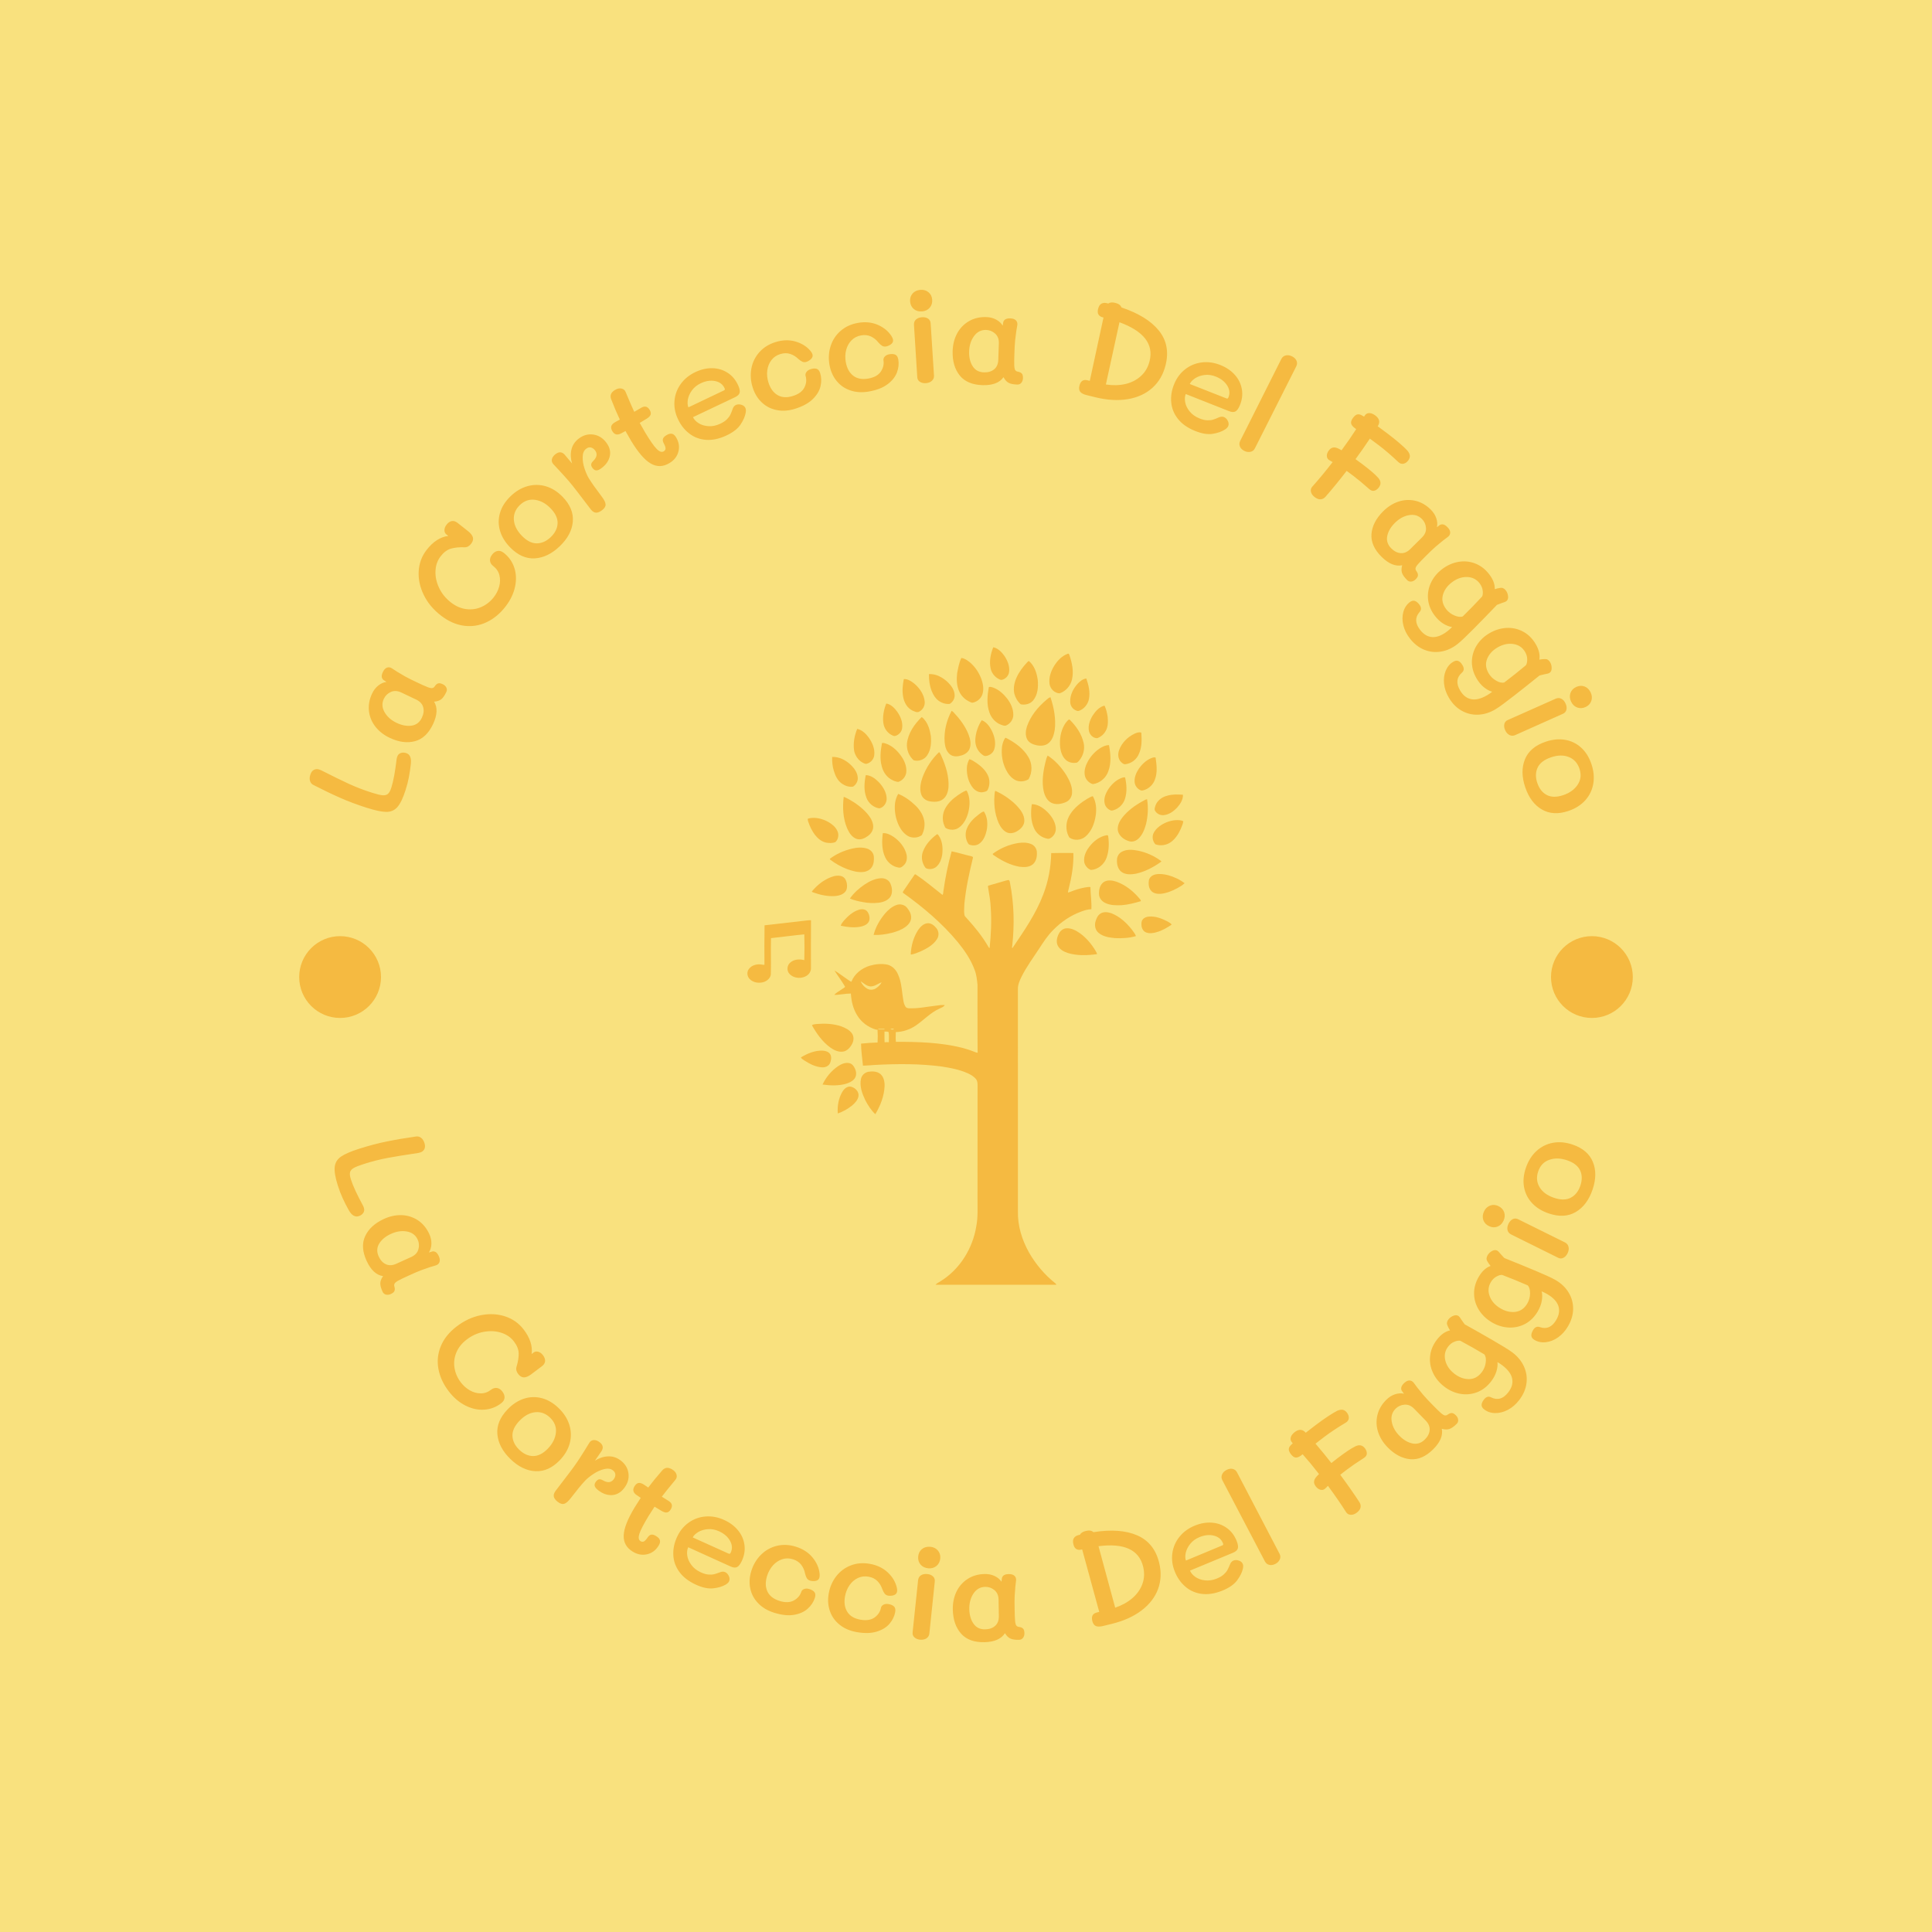 <svg xmlns="http://www.w3.org/2000/svg" version="1.1" xmlns:xlink="http://www.w3.org/1999/xlink" xmlns:svgjs="http://svgjs.dev/svgjs" width="1000" height="1000" viewBox="0 0 1000 1000"><rect width="1000" height="1000" fill="#f9e17e"></rect><g transform="matrix(0.7,0,0,0.7,150,150.001)"><svg viewBox="0 0 280 280" data-background-color="#f9e17e" preserveAspectRatio="xMidYMid meet" height="1000" width="1000" xmlns="http://www.w3.org/2000/svg" xmlns:xlink="http://www.w3.org/1999/xlink"><defs></defs><g id="tight-bounds" transform="matrix(1,0,0,1,0,0)"><svg viewBox="0 0 280 280" height="280" width="280"><g><svg viewBox="0 0 280 280" height="280" width="280"><g><svg viewBox="0 0 280 280" height="280" width="280"><g><svg viewBox="0 0 280 280" height="280" width="280"><g><svg viewBox="0 0 280 280" height="280" width="280"><g transform="matrix(1,0,0,1,94.74,74.003)"><svg viewBox="0 0 90.52 131.993" height="131.993" width="90.52"><g><svg xmlns="http://www.w3.org/2000/svg" xmlns:xlink="http://www.w3.org/1999/xlink" version="1.1" x="0" y="0" viewBox="15.393 0 68.58 100.001" enable-background="new 0 0 100 100" xml:space="preserve" width="90.52" height="131.993" class="icon-o-0" data-fill-palette-color="accent" id="o-0"><g fill="#f5ba41" data-fill-palette-color="accent"><path fill="#f5ba41" d="M53.955 0c0.73 0.153 1.283 0.72 1.709 1.301 0.508 0.736 0.896 1.625 0.781 2.539-0.051 0.621-0.562 1.171-1.174 1.277-0.16 0.019-0.307-0.063-0.445-0.13-0.644-0.329-1.135-0.951-1.279-1.663C53.3 2.208 53.549 1.045 53.955 0z" data-fill-palette-color="accent"></path><path fill="#f5ba41" d="M65.652 1.023c0.14-0.077 0.215 0.096 0.25 0.2 0.42 1.224 0.705 2.559 0.404 3.844-0.223 0.99-0.978 1.842-1.939 2.165-0.8-0.017-1.491-0.732-1.586-1.515-0.119-0.991 0.229-1.979 0.742-2.813C64.031 2.094 64.731 1.349 65.652 1.023z" data-fill-palette-color="accent"></path><path fill="#f5ba41" d="M48.951 1.683c0.499 0.052 0.918 0.359 1.304 0.656 0.853 0.704 1.478 1.659 1.858 2.692 0.252 0.738 0.393 1.558 0.152 2.317-0.213 0.718-0.888 1.261-1.621 1.363-0.904-0.286-1.687-0.967-2.057-1.845-0.375-0.878-0.402-1.858-0.292-2.793C48.454 3.263 48.588 2.433 48.951 1.683z" data-fill-palette-color="accent"></path><path fill="#f5ba41" d="M59.307 2.334c0.064-0.076 0.145-0.136 0.232-0.184 0.891 0.74 1.251 1.91 1.405 3.017 0.087 1.085-0.001 2.3-0.726 3.172-0.463 0.568-1.248 0.751-1.945 0.613-0.494-0.428-0.836-1.025-1.005-1.653-0.198-0.856-0.007-1.757 0.346-2.547C58.016 3.847 58.633 3.055 59.307 2.334z" data-fill-palette-color="accent"></path><path fill="#f5ba41" d="M43.873 4.211c1.124-0.062 2.168 0.534 2.962 1.283 0.539 0.536 1.039 1.209 1.065 1.999 0.039 0.562-0.297 1.117-0.776 1.395-0.62 0.068-1.252-0.143-1.752-0.507-0.491-0.359-0.81-0.898-1.044-1.449C43.974 6.073 43.862 5.134 43.873 4.211z" data-fill-palette-color="accent"></path><path fill="#f5ba41" d="M67.174 5.75c0.37-0.396 0.821-0.775 1.378-0.85 0.359 1.019 0.627 2.124 0.421 3.204-0.159 0.842-0.769 1.596-1.584 1.879-0.221 0.067-0.438-0.054-0.626-0.155-0.454-0.246-0.728-0.756-0.735-1.265C65.989 7.515 66.488 6.516 67.174 5.75z" data-fill-palette-color="accent"></path><path fill="#f5ba41" d="M39.929 4.992c0.636-0.034 1.197 0.356 1.672 0.737 0.812 0.702 1.486 1.66 1.6 2.752 0.084 0.645-0.266 1.325-0.851 1.616-0.336 0.209-0.721-0.021-1.042-0.152C40.459 9.549 39.97 8.653 39.82 7.76 39.649 6.842 39.752 5.9 39.929 4.992z" data-fill-palette-color="accent"></path><path fill="#f5ba41" d="M53.262 6.263c0.217-0.118 0.465 0.012 0.686 0.062 0.891 0.325 1.615 0.993 2.191 1.729 0.562 0.731 0.979 1.622 0.963 2.559 0.008 0.722-0.487 1.397-1.146 1.667-0.267 0.097-0.538-0.043-0.786-0.128-0.867-0.318-1.535-1.071-1.821-1.941C52.9 8.939 53.028 7.564 53.262 6.263z" data-fill-palette-color="accent"></path><path fill="#f5ba41" d="M62.283 8.263c0.203-0.159 0.389-0.364 0.65-0.425 0.549 1.649 0.882 3.409 0.666 5.149-0.129 0.746-0.354 1.548-0.963 2.048-0.514 0.443-1.252 0.469-1.887 0.339-0.569-0.129-1.185-0.375-1.469-0.922-0.322-0.62-0.244-1.369-0.041-2.014C59.809 10.781 60.955 9.38 62.283 8.263z" data-fill-palette-color="accent"></path><path fill="#f5ba41" d="M37.172 8.83c0.75 0.111 1.307 0.715 1.731 1.299 0.513 0.734 0.888 1.63 0.766 2.541-0.062 0.583-0.519 1.091-1.082 1.241-0.223 0.068-0.431-0.074-0.621-0.17-0.666-0.363-1.125-1.053-1.238-1.798C36.568 10.888 36.786 9.811 37.172 8.83z" data-fill-palette-color="accent"></path><path fill="#f5ba41" d="M69.554 10.71c0.44-0.682 1.038-1.359 1.86-1.553 0.259 0.549 0.395 1.148 0.488 1.746 0.062 0.744 0.09 1.547-0.301 2.214-0.288 0.534-0.775 0.967-1.356 1.15-0.616 0.003-1.149-0.524-1.274-1.112C68.793 12.302 69.114 11.432 69.554 10.71z" data-fill-palette-color="accent"></path><path fill="#f5ba41" d="M47.428 9.972c0.116 0.061 0.221 0.141 0.31 0.238 0.944 0.999 1.798 2.117 2.315 3.401 0.273 0.707 0.477 1.509 0.214 2.25-0.188 0.581-0.742 0.956-1.308 1.116-0.574 0.179-1.262 0.229-1.769-0.15-0.581-0.457-0.797-1.224-0.857-1.932C46.208 13.194 46.624 11.471 47.428 9.972z" data-fill-palette-color="accent"></path><path fill="#f5ba41" d="M42.712 10.967c0.227 0.072 0.356 0.291 0.508 0.459 0.571 0.708 0.802 1.613 0.946 2.493 0.09 1.032 0.034 2.151-0.572 3.034-0.431 0.687-1.351 1.001-2.116 0.778-0.75-0.649-1.142-1.667-1.056-2.652C40.604 13.468 41.59 12.081 42.712 10.967z" data-fill-palette-color="accent"></path><path fill="#f5ba41" d="M65.816 11.339c0.031 0.004 0.096 0.014 0.129 0.018 1.02 1.017 1.89 2.258 2.197 3.686 0.202 0.938-0.06 1.949-0.668 2.687-0.147 0.157-0.281 0.383-0.52 0.392-0.568 0.082-1.184-0.053-1.611-0.449-0.552-0.501-0.793-1.251-0.889-1.971-0.129-1.228 0.066-2.519 0.7-3.591C65.332 11.822 65.549 11.552 65.816 11.339z" data-fill-palette-color="accent"></path><path fill="#f5ba41" d="M51.145 14.455c0.062-1.066 0.423-2.113 1.004-3.007 0.73 0.271 1.215 0.944 1.564 1.609 0.438 0.893 0.711 1.946 0.408 2.924-0.17 0.596-0.743 1.016-1.348 1.082-0.248 0.036-0.441-0.15-0.625-0.287C51.445 16.24 51.088 15.328 51.145 14.455z" data-fill-palette-color="accent"></path><path fill="#f5ba41" d="M32.144 16.287c-0.191-1.176 0.024-2.385 0.474-3.479 0.766 0.159 1.351 0.747 1.804 1.351 0.548 0.785 0.977 1.727 0.874 2.707-0.037 0.639-0.512 1.21-1.122 1.39-0.256 0.115-0.508-0.06-0.729-0.172C32.768 17.717 32.315 17.024 32.144 16.287z" data-fill-palette-color="accent"></path><path fill="#f5ba41" d="M76.141 13.549c0.32-0.134 0.698-0.284 1.04-0.154 0.08 1.114 0.108 2.282-0.372 3.32-0.347 0.895-1.221 1.543-2.172 1.64-0.254 0.01-0.446-0.191-0.623-0.344-0.505-0.483-0.545-1.276-0.307-1.899C74.128 14.977 75.054 14.058 76.141 13.549z" data-fill-palette-color="accent"></path><path fill="#f5ba41" d="M55.835 14.218c0.104-0.04 0.2 0.06 0.294 0.093 1.292 0.686 2.537 1.578 3.302 2.852 0.667 1.049 0.704 2.489 0.051 3.55-0.62 0.376-1.45 0.457-2.099 0.103-0.65-0.343-1.107-0.959-1.43-1.605-0.568-1.118-0.762-2.408-0.617-3.649C55.424 15.092 55.555 14.612 55.835 14.218z" data-fill-palette-color="accent"></path><path fill="#f5ba41" d="M36.503 15.027c0.28-0.057 0.555 0.067 0.813 0.161 1.014 0.424 1.807 1.254 2.388 2.168 0.419 0.672 0.693 1.468 0.609 2.27-0.075 0.673-0.581 1.259-1.21 1.488-0.439 0.01-0.854-0.204-1.228-0.416-0.738-0.452-1.221-1.232-1.417-2.063C36.139 17.453 36.29 16.212 36.503 15.027z" data-fill-palette-color="accent"></path><path fill="#f5ba41" d="M70.851 15.756c0.386-0.217 0.808-0.41 1.26-0.406 0.247 1.338 0.391 2.763-0.093 4.067-0.348 1.069-1.334 1.919-2.453 2.053-0.653-0.199-1.186-0.797-1.264-1.482-0.1-0.754 0.165-1.5 0.53-2.148C69.316 16.993 70.006 16.252 70.851 15.756z" data-fill-palette-color="accent"></path><path fill="#f5ba41" d="M42.862 20.411c0.551-1.496 1.448-2.867 2.605-3.964 0.182 0.18 0.264 0.428 0.375 0.653 0.689 1.542 1.206 3.221 1.092 4.929-0.078 0.665-0.293 1.375-0.848 1.797-0.599 0.474-1.423 0.471-2.138 0.334-0.581-0.116-1.128-0.522-1.296-1.106C42.368 22.184 42.571 21.25 42.862 20.411z" data-fill-palette-color="accent"></path><path fill="#f5ba41" d="M62.11 18.164c0.108-0.396 0.178-0.811 0.383-1.172 1.21 0.77 2.176 1.882 2.94 3.085 0.474 0.814 0.925 1.709 0.887 2.677 0.019 0.682-0.425 1.361-1.076 1.584-0.684 0.268-1.492 0.397-2.174 0.06-0.688-0.346-1.032-1.098-1.201-1.812C61.553 21.121 61.771 19.604 62.11 18.164z" data-fill-palette-color="accent"></path><path fill="#f5ba41" d="M28.687 17.209c1.112-0.054 2.159 0.509 2.942 1.262 0.538 0.522 1.015 1.184 1.074 1.954 0.059 0.568-0.262 1.126-0.728 1.436-0.614 0.105-1.253-0.116-1.757-0.466-0.68-0.475-1.05-1.262-1.274-2.037C28.729 18.664 28.67 17.932 28.687 17.209z" data-fill-palette-color="accent"></path><path fill="#f5ba41" d="M78.738 17.399c0.216-0.081 0.454-0.181 0.686-0.093 0.162 1.157 0.319 2.391-0.131 3.506-0.26 0.716-0.853 1.294-1.565 1.557-0.187 0.066-0.385 0.135-0.585 0.1-0.544-0.208-0.971-0.733-1.012-1.321-0.055-0.716 0.222-1.413 0.606-2.003C77.233 18.402 77.9 17.738 78.738 17.399z" data-fill-palette-color="accent"></path><path fill="#f5ba41" d="M50.2 17.566c0.333 0.06 0.609 0.271 0.894 0.44 0.908 0.583 1.783 1.343 2.145 2.392 0.201 0.678 0.151 1.451-0.211 2.067-0.165 0.172-0.414 0.207-0.635 0.261-0.611 0.134-1.231-0.193-1.615-0.656-0.722-0.875-0.999-2.044-0.957-3.16C49.833 18.439 49.984 17.982 50.2 17.566z" data-fill-palette-color="accent"></path><path fill="#f5ba41" d="M33.96 20.063c0.784 0.009 1.451 0.518 1.988 1.043 0.662 0.686 1.224 1.552 1.286 2.527 0.07 0.715-0.422 1.495-1.142 1.64-0.916-0.131-1.706-0.805-2.028-1.666C33.632 22.48 33.72 21.226 33.96 20.063z" data-fill-palette-color="accent"></path><path fill="#f5ba41" d="M74.008 20.528c0.2-0.071 0.414-0.155 0.631-0.114 0.243 1.11 0.333 2.296-0.029 3.391-0.265 0.832-0.953 1.522-1.796 1.759-0.131 0.026-0.27 0.084-0.401 0.039-0.48-0.173-0.874-0.592-0.979-1.098-0.17-0.744 0.119-1.503 0.505-2.132C72.438 21.585 73.137 20.89 74.008 20.528z" data-fill-palette-color="accent"></path><path fill="#f5ba41" d="M48.417 23.205c0.397-0.265 0.8-0.534 1.244-0.711 0.034 0.002 0.101 0.005 0.134 0.007 0.553 1.01 0.527 2.228 0.267 3.32-0.228 0.94-0.679 1.883-1.479 2.466-0.569 0.426-1.379 0.433-2 0.118-0.174-0.073-0.226-0.27-0.298-0.425-0.367-0.849-0.31-1.86 0.128-2.672C46.872 24.438 47.618 23.76 48.417 23.205z" data-fill-palette-color="accent"></path><path fill="#f5ba41" d="M54.207 22.663c0.021-0.034 0.06-0.104 0.079-0.138 1.222 0.551 2.358 1.321 3.308 2.271 0.619 0.661 1.254 1.459 1.24 2.413 0.002 0.669-0.467 1.231-1.012 1.566-0.459 0.315-1.055 0.496-1.6 0.327-0.677-0.253-1.117-0.884-1.412-1.515C54.135 26.049 53.998 24.318 54.207 22.663z" data-fill-palette-color="accent"></path><path fill="#f5ba41" d="M39.048 23.005c1.042 0.411 1.963 1.098 2.764 1.875 0.699 0.698 1.258 1.594 1.354 2.596 0.062 0.691-0.092 1.404-0.425 2.012-0.585 0.413-1.412 0.486-2.062 0.177-0.667-0.348-1.158-0.962-1.492-1.625-0.535-1.104-0.771-2.356-0.635-3.578C38.621 23.95 38.783 23.451 39.048 23.005z" data-fill-palette-color="accent"></path><path fill="#f5ba41" d="M81.236 23.292c0.803-0.246 1.65-0.211 2.478-0.154 0.029 0.76-0.414 1.447-0.899 1.996-0.562 0.592-1.277 1.128-2.116 1.201-0.564 0.064-1.152-0.247-1.402-0.759-0.07-0.224 0.02-0.458 0.08-0.674C79.639 24.071 80.411 23.492 81.236 23.292z" data-fill-palette-color="accent"></path><path fill="#f5ba41" d="M67.941 24.267c0.485-0.328 0.979-0.663 1.521-0.886 0.034 0.004 0.101 0.009 0.135 0.012 0.511 0.913 0.585 2.002 0.43 3.021-0.185 1.207-0.638 2.445-1.584 3.263-0.677 0.612-1.777 0.695-2.535 0.188-0.538-0.848-0.605-1.963-0.266-2.9C66.073 25.833 66.977 24.96 67.941 24.267z" data-fill-palette-color="accent"></path><path fill="#f5ba41" d="M30.503 23.469c0.275 0.074 0.517 0.23 0.769 0.356 1.064 0.581 2.056 1.312 2.871 2.214 0.504 0.576 0.953 1.269 0.986 2.058 0.023 0.633-0.375 1.206-0.885 1.546-0.488 0.354-1.119 0.625-1.723 0.42-0.731-0.262-1.18-0.964-1.477-1.644C30.382 26.864 30.302 25.128 30.503 23.469z" data-fill-palette-color="accent"></path><path fill="#f5ba41" d="M77.321 24.187c0.251-0.121 0.481-0.309 0.763-0.35 0.211 1.268 0.145 2.584-0.146 3.836-0.223 0.833-0.532 1.689-1.161 2.308-0.38 0.371-0.932 0.606-1.464 0.46-0.784-0.214-1.557-0.76-1.788-1.575-0.17-0.766 0.199-1.517 0.649-2.113C75.009 25.67 76.133 24.844 77.321 24.187z" data-fill-palette-color="accent"></path><path fill="#f5ba41" d="M60.006 24.617c0.881 0.002 1.672 0.51 2.302 1.088 0.722 0.683 1.347 1.558 1.452 2.571 0.1 0.726-0.337 1.498-1.025 1.759-0.217 0.042-0.432-0.034-0.636-0.094-0.75-0.233-1.396-0.791-1.721-1.508C59.82 27.247 59.818 25.889 60.006 24.617z" data-fill-palette-color="accent"></path><path fill="#f5ba41" d="M51.645 26.257c0.27-0.178 0.512-0.442 0.847-0.488 0.566 0.865 0.628 1.96 0.434 2.95-0.166 0.751-0.454 1.532-1.073 2.027-0.438 0.376-1.079 0.419-1.606 0.23-0.127-0.035-0.204-0.149-0.268-0.256-0.387-0.666-0.458-1.501-0.185-2.222C50.145 27.571 50.867 26.846 51.645 26.257z" data-fill-palette-color="accent"></path><path fill="#f5ba41" d="M24.874 26.886c1.078-0.304 2.226-0.017 3.186 0.508 0.59 0.333 1.157 0.782 1.443 1.415 0.287 0.571 0.163 1.332-0.315 1.763-0.463 0.181-0.984 0.165-1.466 0.072-0.68-0.153-1.25-0.614-1.68-1.147-0.521-0.663-0.883-1.439-1.14-2.238C24.858 27.138 24.853 27.011 24.874 26.886z" data-fill-palette-color="accent"></path><path fill="#f5ba41" d="M79.99 28.111c0.742-0.561 1.644-0.916 2.572-0.989 0.405-0.014 0.834-0.015 1.206 0.167-0.042 0.417-0.237 0.795-0.386 1.18-0.345 0.783-0.819 1.538-1.512 2.057-0.688 0.53-1.654 0.68-2.47 0.389-0.401-0.42-0.547-1.072-0.355-1.621C79.232 28.816 79.589 28.421 79.99 28.111z" data-fill-palette-color="accent"></path><path fill="#f5ba41" d="M36.63 29.166c0.627-0.059 1.218 0.265 1.727 0.599 0.936 0.657 1.715 1.606 1.996 2.733 0.132 0.577 0.039 1.26-0.412 1.681-0.21 0.217-0.487 0.454-0.814 0.383-0.908-0.132-1.724-0.757-2.107-1.589C36.448 31.796 36.482 30.435 36.63 29.166z" data-fill-palette-color="accent"></path><path fill="#f5ba41" d="M45.058 29.387c0.097-0.11 0.23-0.028 0.288 0.076 0.651 0.875 0.734 2.03 0.605 3.079-0.108 0.642-0.327 1.295-0.791 1.769-0.41 0.451-1.099 0.601-1.665 0.391-0.191-0.067-0.277-0.268-0.377-0.425-0.396-0.681-0.466-1.542-0.169-2.273C43.351 30.933 44.16 30.069 45.058 29.387z" data-fill-palette-color="accent"></path><path fill="#f5ba41" d="M71.36 29.575c0.19-0.014 0.496-0.195 0.62 0.007 0.164 1.13 0.144 2.311-0.234 3.399-0.358 1.042-1.333 1.886-2.45 1.956-0.509-0.164-0.903-0.632-1.049-1.14-0.147-0.76 0.125-1.536 0.541-2.167C69.403 30.704 70.282 29.902 71.36 29.575z" data-fill-palette-color="accent"></path><path fill="#f5ba41" d="M57.887 30.708c0.671-0.097 1.38-0.1 2.016 0.165 0.527 0.209 0.896 0.754 0.898 1.322 0.039 0.667-0.107 1.413-0.645 1.863-0.588 0.481-1.402 0.467-2.115 0.369-1.369-0.253-2.638-0.882-3.785-1.652-0.124-0.117-0.383-0.18-0.383-0.372C55.051 31.535 56.439 30.938 57.887 30.708z" data-fill-palette-color="accent"></path><path fill="#f5ba41" d="M31.753 31.601c0.799-0.187 1.663-0.274 2.453-0.004 0.532 0.176 0.977 0.661 1.023 1.231 0.041 0.546 0.004 1.13-0.288 1.609-0.29 0.505-0.87 0.779-1.436 0.82-0.861 0.082-1.7-0.182-2.5-0.469-0.938-0.364-1.83-0.861-2.628-1.475-0.017-0.029-0.05-0.086-0.067-0.114C29.324 32.421 30.519 31.904 31.753 31.601z" data-fill-palette-color="accent"></path><path fill="#f5ba41" d="M74.147 32.068c0.765-0.404 1.677-0.32 2.497-0.164 1.304 0.268 2.553 0.817 3.618 1.616 0.019 0.023 0.053 0.069 0.071 0.093-1.213 0.883-2.572 1.599-4.046 1.922-0.734 0.12-1.569 0.168-2.203-0.289-0.583-0.427-0.753-1.202-0.72-1.886C73.367 32.831 73.664 32.302 74.147 32.068z" data-fill-palette-color="accent"></path><g fill="#f5ba41" data-fill-palette-color="accent"><path fill="#f5ba41" d="M47.43 32.013c0.99 0.191 1.95 0.517 2.936 0.735 0.176 0.045 0.499 0.079 0.39 0.346-0.572 2.354-1.094 4.73-1.326 7.146-0.006 0.581-0.097 1.166 0.004 1.742 0.026 0.224 0.226 0.358 0.36 0.52 1.258 1.38 2.448 2.838 3.383 4.46 0.06 0.083 0.101 0.201 0.212 0.228 0.209-2.073 0.325-4.164 0.179-6.246-0.036-1.091-0.241-2.167-0.416-3.243-0.018-0.098-0.019-0.196-0.004-0.294 0.895-0.276 1.805-0.497 2.697-0.779 0.182-0.045 0.363-0.117 0.553-0.11 0.16 0.107 0.155 0.332 0.197 0.502 0.623 3.189 0.701 6.474 0.352 9.701 0.004 0.156-0.103 0.351 0.011 0.483 1.806-2.676 3.682-5.359 4.833-8.4 0.806-2.073 1.215-4.292 1.257-6.514 1.157-0.029 2.317-0.028 3.476-0.013 0.064 1.876-0.267 3.74-0.715 5.555-0.049 0.212-0.131 0.419-0.129 0.641 0.111-0.019 0.221-0.048 0.328-0.088 0.729-0.306 1.489-0.538 2.265-0.689 0.306-0.056 0.618-0.113 0.93-0.077 0.004 1.16 0.211 2.312 0.147 3.473-0.558 0.01-1.094 0.186-1.611 0.378-1.648 0.6-3.132 1.611-4.357 2.859-0.886 0.866-1.55 1.919-2.227 2.949-0.945 1.44-1.975 2.834-2.75 4.379-0.299 0.612-0.594 1.262-0.581 1.959 0.001 11.626-0.005 23.251 0.003 34.877-0.051 2.251 0.636 4.471 1.728 6.424 1.06 1.86 2.468 3.528 4.147 4.859 0.071 0.056 0.121 0.129 0.148 0.22-6.318 0.009-12.637 0.004-18.955 0.002 0.229-0.263 0.581-0.388 0.861-0.593 2.987-1.869 4.979-5.117 5.54-8.571 0.282-1.448 0.184-2.928 0.193-4.392 0.003-5.739-0.006-11.479 0.008-17.217-0.008-0.486 0.069-1.021-0.217-1.448-0.347-0.444-0.851-0.735-1.356-0.965-1.271-0.564-2.649-0.826-4.015-1.039-3.461-0.462-6.968-0.439-10.449-0.259-0.646 0.04-1.292 0.112-1.94 0.121-0.103-1.152-0.292-2.302-0.3-3.46 0.863-0.087 1.726-0.152 2.593-0.175 0.035-0.67 0.039-1.34-0.008-2.008-0.088-0.001-0.178 0.004-0.263-0.021-1.187-0.354-2.253-1.132-2.903-2.191-0.654-1.031-0.947-2.252-1.014-3.461-0.872-0.007-1.731 0.219-2.603 0.213 0.302-0.373 0.767-0.578 1.15-0.861 0.172-0.145 0.434-0.222 0.548-0.413-0.504-0.886-1.137-1.694-1.675-2.559 0.731 0.435 1.396 0.97 2.102 1.443 0.182 0.117 0.351 0.264 0.562 0.326 0.47-1.244 1.623-2.122 2.866-2.508 0.889-0.261 1.844-0.358 2.757-0.179 0.808 0.188 1.416 0.846 1.712 1.599 0.443 0.993 0.546 2.092 0.68 3.159 0.115 0.622 0.112 1.294 0.467 1.842 0.111 0.183 0.333 0.239 0.534 0.25 1.4 0.067 2.777-0.243 4.162-0.397 0.482-0.08 0.971-0.137 1.46-0.103-0.172 0.314-0.549 0.407-0.848 0.56-1.413 0.642-2.465 1.823-3.737 2.678-0.911 0.611-1.994 0.961-3.09 0.997-0.013 0.508-0.042 1.019 0.013 1.525 3.464-0.003 6.965 0.091 10.345 0.926 0.611 0.168 1.22 0.346 1.809 0.582 0.219 0.082 0.434 0.187 0.668 0.207-0.041-3.562-0.001-7.123-0.021-10.684-0.083-0.776-0.159-1.569-0.447-2.303-0.59-1.619-1.575-3.057-2.658-4.383-2.455-2.962-5.423-5.458-8.543-7.69-0.141-0.077-0.011-0.235 0.036-0.329 0.565-0.833 1.131-1.667 1.703-2.496 0.048-0.098 0.162-0.139 0.248-0.06 1.458 0.973 2.794 2.116 4.173 3.192 0.149-0.185 0.098-0.45 0.151-0.67C46.446 36.103 46.864 34.036 47.43 32.013zM33.145 52.379c0.214 0.486 0.578 0.92 1.044 1.183 0.454 0.261 1.048 0.191 1.459-0.122 0.316-0.238 0.644-0.511 0.795-0.887-0.589 0.223-1.116 0.688-1.782 0.65C34.067 53.133 33.623 52.695 33.145 52.379zM35.926 59.862l-0.003 0.082c0.324 0.003 0.647 0.011 0.971 0.005v-0.093C36.571 59.848 36.248 59.855 35.926 59.862zM37.821 59.915c0.177 0.06 0.396 0.079 0.57 0.003C38.294 59.787 37.934 59.814 37.821 59.915zM36.896 60.283c0.015 0.561-0.02 1.123 0.021 1.684 0.22-0.025 0.442-0.031 0.664-0.008-0.003-0.528 0.058-1.071-0.034-1.59C37.354 60.262 37.11 60.292 36.896 60.283z" data-fill-palette-color="accent"></path></g><path fill="#f5ba41" d="M79.389 35.637c0.675-0.145 1.379-0.038 2.039 0.13 0.908 0.263 1.798 0.664 2.545 1.249-0.341 0.323-0.751 0.561-1.16 0.786-0.825 0.439-1.712 0.805-2.651 0.88-0.532 0.025-1.148-0.083-1.485-0.538-0.334-0.411-0.387-0.975-0.322-1.482C78.394 36.123 78.893 35.744 79.389 35.637z" data-fill-palette-color="accent"></path><path fill="#f5ba41" d="M28.988 35.905c0.425-0.097 0.896-0.127 1.302 0.06 0.407 0.192 0.621 0.633 0.696 1.057 0.079 0.452 0.064 0.973-0.25 1.338-0.358 0.427-0.931 0.595-1.464 0.66-1.206 0.109-2.416-0.154-3.546-0.558-0.065-0.046-0.243-0.056-0.208-0.169C26.419 37.198 27.608 36.288 28.988 35.905z" data-fill-palette-color="accent"></path><path fill="#f5ba41" d="M33.788 37.21c0.744-0.486 1.577-0.907 2.478-0.971 0.577-0.056 1.214 0.188 1.5 0.714 0.322 0.644 0.447 1.453 0.104 2.114-0.394 0.66-1.186 0.92-1.907 1.014-0.791 0.08-1.595 0.063-2.375-0.093-0.722-0.124-1.442-0.281-2.118-0.572C32.087 38.539 32.899 37.807 33.788 37.21z" data-fill-palette-color="accent"></path><path fill="#f5ba41" d="M71.253 36.855c0.569-0.398 1.332-0.298 1.959-0.104 1.451 0.5 2.689 1.494 3.671 2.655 0.1 0.126 0.249 0.248 0.223 0.427-0.982 0.286-1.978 0.553-3.002 0.628-0.884 0.035-1.821 0.043-2.626-0.376-0.515-0.252-0.923-0.773-0.932-1.36C70.513 38.051 70.684 37.28 71.253 36.855z" data-fill-palette-color="accent"></path><path fill="#f5ba41" d="M38.782 40.429c0.555-0.203 1.233-0.054 1.62 0.402 0.36 0.434 0.689 0.956 0.672 1.542 0.026 0.625-0.411 1.155-0.893 1.501-0.648 0.476-1.422 0.739-2.193 0.94-0.915 0.219-1.855 0.357-2.797 0.315 0.307-1.252 0.985-2.391 1.804-3.376C37.485 41.192 38.07 40.682 38.782 40.429z" data-fill-palette-color="accent"></path><path fill="#f5ba41" d="M32.846 41.188c0.443-0.147 1.009-0.137 1.335 0.244 0.307 0.393 0.451 0.93 0.334 1.42-0.146 0.503-0.645 0.784-1.118 0.921-1.103 0.29-2.257 0.134-3.358-0.089 0.077-0.311 0.304-0.556 0.495-0.803C31.171 42.165 31.915 41.484 32.846 41.188z" data-fill-palette-color="accent"></path><path fill="#f5ba41" d="M70.754 41.792c0.518-0.359 1.201-0.247 1.761-0.056 1.297 0.515 2.357 1.495 3.205 2.583 0.223 0.319 0.488 0.62 0.623 0.989-1.063 0.316-2.194 0.368-3.297 0.32-0.907-0.093-1.893-0.227-2.599-0.857-0.481-0.414-0.622-1.105-0.464-1.703C70.12 42.589 70.317 42.076 70.754 41.792z" data-fill-palette-color="accent"></path><path fill="#f5ba41" d="M77.388 42.727c0.225-0.315 0.616-0.455 0.989-0.479 1.028-0.086 2.023 0.3 2.919 0.767 0.224 0.146 0.511 0.251 0.642 0.497-0.723 0.485-1.484 0.938-2.329 1.173-0.524 0.167-1.112 0.251-1.643 0.063-0.436-0.15-0.699-0.59-0.748-1.031C77.186 43.384 77.164 43.002 77.388 42.727z" data-fill-palette-color="accent"></path><path fill="#f5ba41" d="M24.229 42.913c0.378-0.044 0.759-0.106 1.142-0.089-0.026 2.524-0.005 5.05-0.009 7.574-0.004 0.409-0.221 0.798-0.547 1.04-0.822 0.631-2.133 0.561-2.836-0.22-0.455-0.489-0.376-1.351 0.147-1.76 0.59-0.535 1.456-0.56 2.193-0.379 0.041-1.347 0.038-2.696-0.001-4.043-1.744 0.165-3.481 0.408-5.222 0.594-0.048 1.887 0.017 3.78-0.025 5.669-0.046 0.568-0.533 0.996-1.038 1.19-0.769 0.271-1.725 0.149-2.301-0.462-0.394-0.41-0.467-1.119-0.099-1.568 0.452-0.603 1.278-0.807 1.994-0.686 0.145 0.01 0.299 0.086 0.441 0.023-0.02-2.06-0.009-4.121 0.016-6.181C20.132 43.372 22.18 43.139 24.229 42.913z" data-fill-palette-color="accent"></path><path fill="#f5ba41" d="M42.142 44.406c0.346-0.51 0.819-1.03 1.466-1.107 0.601-0.08 1.115 0.363 1.461 0.805 0.377 0.481 0.401 1.181 0.06 1.688-0.577 0.897-1.544 1.444-2.488 1.883-0.504 0.205-1.007 0.438-1.547 0.527l-0.08-0.027C41.071 46.855 41.431 45.527 42.142 44.406z" data-fill-palette-color="accent"></path><path fill="#f5ba41" d="M64.248 44.929c0.225-0.451 0.67-0.821 1.188-0.841 0.792-0.061 1.516 0.354 2.145 0.79 0.956 0.703 1.743 1.623 2.362 2.632 0.112 0.202 0.245 0.398 0.302 0.625-1.516 0.217-3.098 0.278-4.578-0.171-0.616-0.2-1.257-0.529-1.574-1.123C63.775 46.234 63.947 45.505 64.248 44.929z" data-fill-palette-color="accent"></path><path fill="#f5ba41" d="M25.521 59.306c0.173-0.185 0.459-0.151 0.689-0.205 1.294-0.106 2.627-0.062 3.866 0.355 0.651 0.228 1.317 0.547 1.722 1.128 0.357 0.512 0.283 1.218-0.034 1.731-0.29 0.527-0.756 1.021-1.377 1.115-0.734 0.104-1.439-0.246-2.02-0.663C27.149 61.87 26.257 60.61 25.521 59.306z" data-fill-palette-color="accent"></path><path fill="#f5ba41" d="M23.787 64.338c1.019-0.616 2.178-1.104 3.39-1.062 0.483 0.02 1.04 0.189 1.259 0.663 0.172 0.416 0.086 0.893-0.078 1.297-0.219 0.478-0.772 0.706-1.276 0.658-1.021-0.057-1.953-0.557-2.797-1.099C24.105 64.661 23.879 64.554 23.787 64.338z" data-fill-palette-color="accent"></path><path fill="#f5ba41" d="M29.577 65.738c0.531-0.35 1.183-0.659 1.833-0.492 0.442 0.107 0.721 0.514 0.882 0.913 0.22 0.489 0.23 1.119-0.125 1.55-0.341 0.415-0.857 0.633-1.359 0.782-1.181 0.32-2.425 0.271-3.625 0.105C27.705 67.454 28.548 66.458 29.577 65.738z" data-fill-palette-color="accent"></path><path fill="#f5ba41" d="M33.201 67.742c0.111-0.596 0.615-1.069 1.212-1.158 0.619-0.088 1.322-0.063 1.829 0.349 0.557 0.466 0.689 1.244 0.67 1.933-0.07 1.56-0.663 3.05-1.451 4.38-0.673-0.626-1.177-1.424-1.596-2.239C33.391 69.998 32.974 68.871 33.201 67.742z" data-fill-palette-color="accent"></path><path fill="#f5ba41" d="M30.315 69.688c0.275-0.443 0.757-0.868 1.318-0.758 0.646 0.151 1.273 0.748 1.192 1.456-0.088 0.628-0.555 1.114-1.021 1.506-0.665 0.537-1.422 0.959-2.23 1.239C29.475 71.946 29.698 70.713 30.315 69.688z" data-fill-palette-color="accent"></path></g></svg></g></svg></g><path d="M23.97 103.57c-0.536 1.686-1.105 2.864-1.707 3.536-0.602 0.672-1.369 1-2.299 0.985-0.926-0.007-2.268-0.29-4.026-0.849v0c-2.012-0.64-3.851-1.329-5.515-2.067-1.667-0.732-3.511-1.617-5.534-2.656v0c-0.336-0.164-0.568-0.432-0.694-0.804-0.124-0.378-0.108-0.815 0.05-1.311v0c0.158-0.497 0.402-0.833 0.731-1.009 0.331-0.182 0.703-0.208 1.115-0.077v0c0.196 0.062 0.333 0.117 0.412 0.164v0c2.361 1.197 4.269 2.131 5.724 2.802 1.449 0.67 3.046 1.282 4.79 1.837v0c0.96 0.305 1.682 0.481 2.164 0.526 0.489 0.047 0.868-0.048 1.138-0.285 0.27-0.238 0.507-0.677 0.71-1.318v0c0.42-1.32 0.786-3.308 1.099-5.964v0c0.01-0.076 0.041-0.196 0.092-0.359v0c0.129-0.405 0.369-0.674 0.721-0.807 0.358-0.131 0.74-0.132 1.145-0.002v0c0.784 0.249 1.11 0.99 0.977 2.221v0c-0.114 1.036-0.249 1.96-0.408 2.773-0.151 0.815-0.38 1.703-0.685 2.664zM30.059 82.023c0.183-0.263 0.392-0.438 0.629-0.525 0.237-0.087 0.557-0.036 0.962 0.152v0c0.354 0.165 0.606 0.395 0.756 0.692 0.15 0.296 0.154 0.597 0.012 0.901v0c-0.338 0.728-0.687 1.235-1.047 1.521-0.36 0.286-0.858 0.456-1.494 0.508v0c0.734 1.203 0.668 2.737-0.199 4.602v0c-0.904 1.946-2.149 3.137-3.734 3.573-1.592 0.432-3.321 0.215-5.186-0.652v0c-1.231-0.572-2.232-1.339-3.002-2.301-0.761-0.966-1.215-2.046-1.364-3.242-0.145-1.201 0.065-2.411 0.632-3.63v0c0.324-0.696 0.755-1.26 1.295-1.689 0.537-0.423 1.103-0.674 1.699-0.753v0l-0.497-0.321c-0.231-0.122-0.385-0.326-0.464-0.613-0.073-0.283-0.006-0.646 0.199-1.087v0c0.234-0.504 0.523-0.816 0.865-0.936 0.343-0.12 0.68-0.073 1.012 0.141v0c0.498 0.36 1.404 0.917 2.717 1.67v0c0.655 0.365 1.514 0.794 2.577 1.288v0l1.194 0.555c0.715 0.332 1.248 0.527 1.6 0.584 0.348 0.064 0.628-0.083 0.838-0.438zM26.212 84.862c-0.719-0.357-1.775-0.858-3.168-1.505v0c-0.777-0.361-1.494-0.388-2.151-0.081-0.654 0.301-1.13 0.772-1.427 1.412v0c-0.433 0.933-0.373 1.868 0.182 2.807 0.548 0.935 1.392 1.667 2.529 2.195v0c1.101 0.511 2.129 0.69 3.085 0.537 0.956-0.153 1.655-0.706 2.096-1.657v0c0.361-0.777 0.446-1.498 0.256-2.161-0.185-0.66-0.652-1.176-1.402-1.547zM41.87 54.846c0.339-0.44 0.721-0.7 1.145-0.779 0.421-0.074 0.84 0.05 1.259 0.372v0c1.048 0.808 1.78 1.83 2.194 3.067 0.415 1.237 0.469 2.564 0.164 3.982-0.301 1.413-0.953 2.771-1.957 4.075v0c-1.126 1.461-2.432 2.545-3.92 3.251-1.488 0.706-3.049 0.953-4.685 0.739-1.636-0.213-3.223-0.912-4.76-2.096v0c-1.586-1.222-2.775-2.644-3.567-4.267-0.798-1.627-1.149-3.266-1.056-4.916 0.094-1.65 0.635-3.116 1.623-4.398v0c1.335-1.733 2.839-2.707 4.512-2.924v0l-0.399-0.307c-0.266-0.205-0.402-0.495-0.407-0.872-0.001-0.381 0.148-0.765 0.445-1.15v0c0.318-0.413 0.672-0.659 1.063-0.739 0.386-0.075 0.78 0.043 1.182 0.352v0l2.238 1.764c0.524 0.421 0.845 0.841 0.963 1.261 0.108 0.421-0.013 0.86-0.365 1.316v0c-0.385 0.5-0.832 0.743-1.342 0.731v0c-1.12-0.041-2.071 0.053-2.853 0.282-0.772 0.227-1.483 0.762-2.131 1.604v0c-0.649 0.842-1 1.848-1.053 3.018-0.054 1.17 0.199 2.343 0.756 3.517 0.553 1.17 1.377 2.178 2.475 3.023v0c1.016 0.783 2.084 1.238 3.206 1.366 1.112 0.13 2.159-0.033 3.141-0.487 0.988-0.451 1.825-1.121 2.511-2.013v0c0.523-0.679 0.892-1.416 1.106-2.211 0.213-0.805 0.225-1.579 0.037-2.322-0.19-0.753-0.617-1.384-1.28-1.895v0c-0.386-0.297-0.605-0.652-0.659-1.066-0.055-0.423 0.083-0.849 0.414-1.278zM55.917 53.066c-1.637 1.581-3.371 2.426-5.201 2.535-1.83 0.109-3.543-0.663-5.139-2.315v0c-1.024-1.06-1.712-2.202-2.064-3.425-0.357-1.228-0.352-2.462 0.014-3.702 0.366-1.23 1.091-2.369 2.176-3.417v0c1.075-1.038 2.251-1.736 3.527-2.092 1.281-0.351 2.552-0.339 3.811 0.038 1.264 0.381 2.42 1.114 3.467 2.198v0c1.543 1.598 2.239 3.3 2.086 5.106-0.148 1.801-1.04 3.493-2.677 5.074zM54.029 51.2c0.912-0.881 1.385-1.838 1.417-2.87 0.028-1.027-0.452-2.052-1.437-3.073v0c-0.981-1.016-2.057-1.607-3.228-1.772-1.175-0.171-2.227 0.192-3.154 1.087v0c-0.898 0.867-1.31 1.876-1.238 3.026 0.072 1.15 0.62 2.256 1.644 3.316v0c1.024 1.06 2.057 1.587 3.1 1.581 1.048-0.011 2.013-0.443 2.896-1.295zM59.823 30.805c0.921-0.703 1.915-0.983 2.982-0.84 1.076 0.145 1.976 0.691 2.7 1.639v0c0.703 0.921 0.954 1.86 0.752 2.816-0.2 0.947-0.761 1.771-1.682 2.474v0c-0.441 0.337-0.806 0.503-1.094 0.499-0.288-0.004-0.551-0.162-0.788-0.473v0c-0.225-0.294-0.322-0.552-0.293-0.773 0.03-0.221 0.152-0.439 0.367-0.655v0c0.826-0.794 0.972-1.54 0.44-2.237v0c-0.25-0.327-0.538-0.53-0.865-0.608-0.332-0.074-0.659 0.012-0.981 0.257v0c-0.463 0.354-0.704 0.908-0.722 1.664-0.028 0.754 0.093 1.546 0.363 2.375 0.27 0.829 0.573 1.525 0.908 2.088v0c0.603 0.971 1.477 2.206 2.621 3.706v0c0.566 0.741 0.85 1.318 0.854 1.728 0.005 0.402-0.238 0.79-0.729 1.165v0c-0.474 0.362-0.896 0.533-1.264 0.512-0.369-0.02-0.717-0.233-1.045-0.639v0l-2.926-3.834c-0.62-0.812-1.192-1.522-1.717-2.131-0.525-0.609-1.176-1.332-1.954-2.17v0l-1.193-1.276c-0.277-0.306-0.372-0.652-0.287-1.036 0.085-0.375 0.334-0.721 0.749-1.037v0c0.698-0.532 1.324-0.497 1.878 0.105v0c0.432 0.498 0.949 1.113 1.55 1.845v0c-0.303-0.985-0.351-1.94-0.143-2.866 0.212-0.921 0.718-1.687 1.519-2.298zM77.976 30.102c0.446-0.27 0.827-0.368 1.144-0.294 0.313 0.067 0.595 0.309 0.847 0.725v0c0.589 0.974 0.753 1.961 0.492 2.96-0.255 0.996-0.87 1.788-1.844 2.377v0c-1.326 0.802-2.62 0.835-3.882 0.099-1.258-0.729-2.608-2.285-4.048-4.667v0c-0.298-0.493-0.693-1.179-1.185-2.06v0l-0.889 0.478c-0.784 0.426-1.392 0.281-1.825-0.435v0c-0.241-0.399-0.316-0.754-0.224-1.066 0.101-0.31 0.395-0.599 0.88-0.869v0l0.889-0.478c-0.573-1.2-1.174-2.611-1.802-4.234v0c-0.29-0.77-0.029-1.4 0.78-1.89v0c0.499-0.302 0.958-0.403 1.378-0.304 0.42 0.099 0.703 0.34 0.847 0.725v0c0.785 1.881 1.377 3.245 1.778 4.093v0l1.486-0.862c0.709-0.405 1.276-0.255 1.702 0.449v0c0.22 0.364 0.289 0.69 0.207 0.98-0.087 0.293-0.363 0.58-0.826 0.86v0l-1.434 0.868c0.469 0.854 0.846 1.519 1.134 1.994v0c1.025 1.696 1.819 2.83 2.382 3.403 0.569 0.57 1.053 0.734 1.451 0.493v0c0.252-0.153 0.379-0.353 0.381-0.603 0.002-0.249-0.12-0.596-0.365-1.041v0c-0.195-0.363-0.253-0.676-0.173-0.941 0.08-0.265 0.32-0.518 0.719-0.759zM90.365 30.178c-1.486 0.69-2.888 0.985-4.204 0.885-1.31-0.103-2.46-0.537-3.449-1.302-0.996-0.762-1.784-1.768-2.365-3.019v0c-0.583-1.256-0.816-2.524-0.698-3.802 0.117-1.279 0.558-2.439 1.321-3.482 0.757-1.039 1.78-1.857 3.067-2.455v0c1.169-0.543 2.327-0.8 3.474-0.772 1.137 0.024 2.173 0.333 3.106 0.928 0.94 0.592 1.669 1.448 2.189 2.567v0c0.306 0.659 0.418 1.178 0.336 1.556-0.088 0.381-0.418 0.704-0.99 0.969v0l-8.679 4.118c0.219 0.473 0.609 0.889 1.169 1.249 0.557 0.354 1.231 0.559 2.021 0.616 0.784 0.06 1.598-0.107 2.444-0.499v0c0.578-0.268 1.033-0.566 1.365-0.895 0.332-0.328 0.577-0.653 0.737-0.976 0.154-0.321 0.319-0.738 0.497-1.251v0c0.137-0.373 0.357-0.631 0.662-0.772v0c0.317-0.147 0.684-0.163 1.101-0.046 0.417 0.116 0.7 0.336 0.851 0.659v0c0.11 0.236 0.138 0.541 0.083 0.914v0c-0.128 0.8-0.487 1.639-1.076 2.518-0.587 0.885-1.574 1.649-2.962 2.292zM82.53 24.335l7.307-3.481c0.137-0.063 0.215-0.13 0.236-0.2 0.014-0.067-0.01-0.169-0.074-0.306v0c-0.361-0.777-1.005-1.261-1.931-1.451-0.933-0.187-1.916-0.041-2.949 0.439v0c-0.796 0.369-1.421 0.871-1.875 1.505-0.454 0.634-0.734 1.278-0.839 1.931-0.096 0.657-0.054 1.178 0.125 1.563zM104.64 24.625c-1.354 0.425-2.63 0.516-3.827 0.273-1.202-0.234-2.233-0.762-3.095-1.584-0.866-0.813-1.497-1.852-1.892-3.114v0c-0.412-1.315-0.5-2.613-0.263-3.895 0.233-1.273 0.779-2.396 1.638-3.37 0.859-0.974 1.975-1.676 3.349-2.107v0c1.459-0.458 2.84-0.499 4.143-0.124 1.297 0.377 2.334 1.028 3.114 1.955v0c0.195 0.233 0.327 0.458 0.394 0.674v0c0.156 0.497-0.085 0.943-0.723 1.337v0c-0.167 0.11-0.338 0.192-0.515 0.248v0c-0.301 0.094-0.576 0.087-0.826-0.022-0.25-0.109-0.538-0.306-0.864-0.591v0c-0.479-0.475-1.036-0.818-1.67-1.028-0.634-0.211-1.324-0.199-2.069 0.034v0c-0.765 0.24-1.377 0.662-1.835 1.266-0.457 0.603-0.739 1.31-0.844 2.118-0.103 0.816-0.021 1.652 0.248 2.509v0c0.38 1.21 1.006 2.074 1.879 2.591 0.873 0.517 1.935 0.579 3.184 0.187v0c1.171-0.367 1.962-0.949 2.374-1.747 0.402-0.802 0.487-1.597 0.254-2.386v0c-0.084-0.268-0.029-0.54 0.164-0.817 0.187-0.274 0.483-0.475 0.889-0.602v0c0.497-0.156 0.911-0.178 1.24-0.066 0.33 0.112 0.571 0.41 0.723 0.894v0c0.267 0.85 0.291 1.752 0.072 2.705-0.221 0.946-0.757 1.836-1.609 2.671-0.852 0.835-2.063 1.498-3.633 1.991zM119.908 21.058c-1.398 0.247-2.674 0.174-3.83-0.22-1.162-0.386-2.117-1.042-2.865-1.968-0.754-0.918-1.247-2.028-1.478-3.331v0c-0.24-1.357-0.16-2.656 0.24-3.896 0.394-1.233 1.08-2.277 2.056-3.132 0.977-0.855 2.174-1.408 3.592-1.66v0c1.506-0.267 2.88-0.131 4.124 0.408 1.238 0.54 2.183 1.319 2.837 2.339v0c0.164 0.256 0.265 0.496 0.305 0.719v0c0.091 0.513-0.205 0.924-0.888 1.233v0c-0.179 0.087-0.36 0.147-0.543 0.179v0c-0.311 0.055-0.583 0.013-0.816-0.127-0.234-0.14-0.494-0.372-0.782-0.697v0c-0.415-0.532-0.923-0.944-1.524-1.234-0.602-0.29-1.287-0.367-2.057-0.231v0c-0.79 0.14-1.45 0.48-1.981 1.019-0.531 0.54-0.901 1.204-1.109 1.993-0.207 0.796-0.233 1.636-0.076 2.52v0c0.221 1.249 0.732 2.186 1.531 2.81 0.8 0.624 1.845 0.822 3.134 0.594v0c1.208-0.214 2.068-0.69 2.578-1.428 0.502-0.743 0.688-1.521 0.558-2.334v0c-0.049-0.277 0.04-0.54 0.267-0.788 0.221-0.248 0.54-0.409 0.959-0.484v0c0.513-0.091 0.926-0.06 1.239 0.094 0.313 0.154 0.513 0.48 0.602 0.98v0c0.155 0.878 0.064 1.775-0.276 2.691-0.34 0.91-0.986 1.724-1.938 2.443-0.952 0.719-2.238 1.221-3.859 1.508zM130.902 4.471c-0.67 0.056-1.237-0.106-1.702-0.486-0.459-0.381-0.715-0.896-0.77-1.546v0c-0.055-0.656 0.111-1.21 0.5-1.662 0.395-0.453 0.938-0.709 1.628-0.767v0c0.649-0.055 1.206 0.108 1.672 0.489 0.459 0.381 0.715 0.889 0.768 1.525v0c0.055 0.649-0.112 1.207-0.499 1.673-0.395 0.46-0.927 0.718-1.597 0.774zM131.729 19.325c-0.499 0.042-0.923-0.05-1.272-0.275-0.349-0.225-0.531-0.55-0.546-0.975v0l-0.685-10.842c-0.017-0.453 0.121-0.812 0.415-1.077 0.294-0.272 0.693-0.43 1.198-0.472v0c0.519-0.044 0.95 0.047 1.293 0.273 0.349 0.225 0.533 0.571 0.552 1.037v0l0.691 10.789c0.015 0.425-0.131 0.778-0.438 1.059-0.3 0.28-0.703 0.441-1.208 0.483zM150.819 16.967c0.314 0.063 0.558 0.186 0.731 0.368 0.174 0.183 0.255 0.497 0.243 0.943v0c-0.01 0.391-0.121 0.714-0.333 0.968-0.212 0.255-0.486 0.379-0.822 0.37v0c-0.802-0.021-1.406-0.139-1.812-0.355-0.406-0.216-0.76-0.606-1.061-1.169v0c-0.811 1.152-2.245 1.702-4.301 1.649v0c-2.145-0.055-3.733-0.723-4.764-2.004-1.03-1.288-1.519-2.961-1.466-5.017v0c0.035-1.357 0.34-2.58 0.917-3.67 0.583-1.082 1.394-1.929 2.431-2.54 1.044-0.611 2.238-0.9 3.582-0.866v0c0.768 0.02 1.456 0.192 2.065 0.516 0.602 0.324 1.058 0.744 1.367 1.259v0l0.097-0.584c0.02-0.26 0.146-0.483 0.377-0.669 0.231-0.179 0.59-0.263 1.077-0.25v0c0.555 0.014 0.956 0.155 1.203 0.422 0.247 0.267 0.338 0.595 0.273 0.984v0c-0.132 0.6-0.282 1.653-0.451 3.157v0c-0.074 0.746-0.126 1.705-0.156 2.877v0l-0.034 1.316c-0.02 0.788 0.013 1.355 0.101 1.7 0.08 0.345 0.326 0.543 0.736 0.595zM146.683 14.567c0.041-0.801 0.081-1.97 0.12-3.505v0c0.022-0.857-0.239-1.525-0.782-2.006-0.536-0.48-1.158-0.729-1.864-0.747v0c-1.028-0.026-1.862 0.402-2.501 1.283-0.64 0.875-0.976 1.94-1.008 3.195v0c-0.031 1.213 0.214 2.228 0.735 3.043 0.521 0.816 1.306 1.237 2.354 1.264v0c0.857 0.022 1.551-0.187 2.084-0.626 0.532-0.432 0.819-1.066 0.862-1.901zM172.176 3.65c3.568 1.198 6.155 2.799 7.761 4.801 1.601 1.994 2.067 4.36 1.396 7.098v0c-0.474 1.938-1.383 3.516-2.725 4.732-1.343 1.217-3.031 2-5.065 2.35-2.04 0.348-4.283 0.222-6.726-0.376v0l-1.829-0.448c-0.653-0.16-1.098-0.389-1.335-0.687-0.244-0.3-0.3-0.723-0.166-1.269v0c0.235-0.959 0.785-1.333 1.651-1.12v0l0.49 0.12 2.839-13.112-0.16-0.039c-0.4-0.098-0.692-0.289-0.876-0.575-0.178-0.283-0.207-0.668-0.088-1.154v0c0.134-0.546 0.361-0.911 0.681-1.094 0.327-0.181 0.697-0.221 1.109-0.12v0l0.33 0.081c0.328-0.244 0.812-0.288 1.451-0.132v0c0.686 0.168 1.107 0.483 1.262 0.944zM168.959 19.603c1.449 0.221 2.799 0.188 4.048-0.1 1.251-0.294 2.321-0.844 3.209-1.65 0.891-0.813 1.491-1.851 1.801-3.116v0c0.858-3.503-1.223-6.176-6.243-8.019v0zM187.415 29.216c-1.519-0.615-2.691-1.438-3.517-2.467-0.819-1.027-1.287-2.164-1.403-3.41-0.123-1.248 0.074-2.511 0.591-3.788v0c0.52-1.284 1.287-2.319 2.302-3.107 1.014-0.787 2.163-1.258 3.446-1.411 1.276-0.156 2.572 0.032 3.888 0.565v0c1.195 0.484 2.173 1.154 2.936 2.011 0.759 0.848 1.24 1.815 1.442 2.904 0.209 1.091 0.082 2.208-0.382 3.352v0c-0.273 0.674-0.575 1.11-0.907 1.308-0.338 0.196-0.8 0.175-1.384-0.062v0l-8.934-3.531c-0.196 0.483-0.234 1.052-0.114 1.707 0.122 0.649 0.432 1.281 0.929 1.897 0.491 0.613 1.169 1.095 2.033 1.445v0c0.591 0.239 1.119 0.368 1.585 0.387 0.466 0.019 0.872-0.024 1.218-0.128 0.339-0.107 0.757-0.27 1.253-0.491v0c0.366-0.155 0.705-0.169 1.016-0.043v0c0.324 0.131 0.586 0.389 0.785 0.773 0.199 0.384 0.232 0.741 0.098 1.072v0c-0.098 0.241-0.301 0.47-0.61 0.684v0c-0.672 0.453-1.53 0.763-2.575 0.932-1.047 0.175-2.28-0.025-3.696-0.599zM186.335 19.502l7.532 2.963c0.14 0.057 0.242 0.069 0.308 0.036 0.059-0.035 0.116-0.123 0.173-0.263v0c0.322-0.794 0.236-1.595-0.259-2.401-0.501-0.809-1.278-1.428-2.333-1.856v0c-0.813-0.33-1.607-0.444-2.38-0.343-0.773 0.101-1.434 0.336-1.983 0.706-0.545 0.378-0.898 0.764-1.058 1.158zM197.605 33.344c-0.451-0.232-0.752-0.54-0.901-0.925-0.152-0.379-0.13-0.76 0.067-1.144v0l8.519-16.956c0.207-0.403 0.517-0.648 0.932-0.735 0.412-0.097 0.85-0.026 1.314 0.211v0c0.451 0.232 0.753 0.537 0.905 0.916 0.155 0.373 0.131 0.757-0.072 1.154v0l-8.56 16.969c-0.204 0.396-0.514 0.634-0.932 0.712-0.421 0.084-0.845 0.017-1.272-0.202zM231.389 33.291c0.318 0.387 0.487 0.743 0.508 1.067 0.016 0.331-0.1 0.66-0.348 0.988v0c-0.281 0.372-0.613 0.594-0.994 0.666-0.382 0.072-0.733-0.048-1.056-0.36v0c-1.448-1.371-2.789-2.524-4.025-3.459v0l-1.857-1.38c-1.05 1.57-2.041 2.987-2.972 4.251v0c0.28 0.186 0.716 0.503 1.306 0.95v0c0.82 0.621 1.497 1.158 2.029 1.613 0.537 0.449 0.997 0.887 1.379 1.315v0c0.568 0.67 0.605 1.331 0.112 1.981v0c-0.273 0.361-0.589 0.586-0.949 0.675-0.36 0.089-0.731-0.046-1.113-0.404v0c-1.173-1.051-2.249-1.947-3.228-2.688v0c-0.629-0.476-1.087-0.814-1.373-1.014v0c-1.527 1.983-2.987 3.771-4.382 5.364v0c-0.284 0.318-0.617 0.492-1 0.52-0.388 0.024-0.798-0.127-1.23-0.454v0c-0.432-0.327-0.691-0.695-0.777-1.103-0.09-0.404 0.003-0.759 0.278-1.067v0c1.374-1.531 2.778-3.228 4.214-5.091v0c-0.112-0.068-0.25-0.142-0.412-0.222-0.159-0.086-0.29-0.168-0.394-0.246v0c-0.268-0.203-0.4-0.488-0.398-0.856 0.004-0.358 0.141-0.715 0.41-1.07v0c0.294-0.388 0.615-0.597 0.963-0.625 0.348-0.029 0.731 0.068 1.149 0.289v0l0.525 0.294c1.142-1.543 2.151-3.002 3.029-4.376v0l-0.337-0.254c-0.415-0.314-0.653-0.636-0.713-0.966-0.059-0.32 0.081-0.704 0.42-1.152v0c0.306-0.405 0.607-0.632 0.904-0.683 0.301-0.056 0.625 0.026 0.974 0.247v0l0.39 0.217 0.12-0.193c0.211-0.347 0.519-0.527 0.924-0.539 0.41-0.008 0.845 0.162 1.304 0.51v0c0.82 0.621 0.999 1.328 0.536 2.121v0l-0.069 0.09c0.468 0.337 1.18 0.867 2.137 1.591v0c0.864 0.654 1.671 1.303 2.421 1.948 0.746 0.65 1.278 1.152 1.595 1.505zM233.295 58.31c0.185 0.261 0.278 0.518 0.28 0.769 0.001 0.252-0.156 0.536-0.47 0.853v0c-0.275 0.277-0.578 0.436-0.907 0.476-0.33 0.04-0.614-0.058-0.852-0.295v0c-0.569-0.565-0.928-1.066-1.075-1.501-0.147-0.436-0.137-0.962 0.031-1.578v0c-1.381 0.282-2.801-0.302-4.261-1.751v0c-1.523-1.512-2.22-3.087-2.09-4.727 0.134-1.644 0.926-3.196 2.375-4.656v0c0.956-0.964 2.018-1.644 3.185-2.041 1.167-0.387 2.338-0.448 3.511-0.18 1.179 0.272 2.246 0.881 3.2 1.828v0c0.545 0.541 0.928 1.138 1.148 1.792 0.216 0.649 0.259 1.267 0.131 1.854v0l0.471-0.358c0.193-0.175 0.438-0.251 0.734-0.229 0.291 0.028 0.609 0.213 0.955 0.557v0c0.394 0.391 0.59 0.769 0.586 1.132-0.003 0.364-0.162 0.665-0.477 0.904v0c-0.508 0.346-1.339 1.009-2.494 1.987v0c-0.565 0.492-1.261 1.154-2.087 1.986v0l-0.927 0.934c-0.555 0.56-0.92 0.995-1.094 1.306-0.178 0.306-0.136 0.619 0.127 0.938zM231.933 53.726c0.58-0.555 1.411-1.377 2.492-2.467v0c0.604-0.608 0.873-1.274 0.807-1.996-0.061-0.717-0.342-1.325-0.843-1.822v0c-0.73-0.724-1.63-0.985-2.701-0.783-1.066 0.198-2.041 0.742-2.924 1.633v0c-0.855 0.861-1.373 1.767-1.554 2.718-0.181 0.951 0.101 1.796 0.846 2.535v0c0.608 0.604 1.257 0.929 1.945 0.975 0.684 0.051 1.328-0.213 1.932-0.793zM245.199 70.093c-0.685 0.694-1.332 1.332-1.939 1.914-0.598 0.583-1.117 1.044-1.557 1.384v0c-1.053 0.813-2.178 1.319-3.377 1.516-1.208 0.197-2.374 0.062-3.496-0.405-1.119-0.461-2.101-1.24-2.948-2.336v0c-0.662-0.857-1.11-1.768-1.343-2.732-0.228-0.968-0.226-1.874 0.005-2.719 0.227-0.851 0.665-1.528 1.316-2.031v0c0.358-0.277 0.696-0.373 1.013-0.287 0.322 0.08 0.649 0.335 0.979 0.763v0c0.448 0.581 0.465 1.101 0.049 1.561v0c-0.968 1.103-0.928 2.332 0.12 3.689v0c0.721 0.933 1.559 1.43 2.514 1.489 0.96 0.065 2.014-0.347 3.165-1.236v0c0.309-0.239 0.621-0.519 0.937-0.84v0c-0.585-0.085-1.193-0.322-1.823-0.711-0.629-0.389-1.206-0.922-1.73-1.601v0c-0.809-1.047-1.281-2.169-1.415-3.364-0.125-1.194 0.064-2.341 0.566-3.439 0.508-1.103 1.27-2.046 2.285-2.83v0c1.053-0.813 2.184-1.328 3.395-1.543 1.211-0.216 2.377-0.108 3.499 0.325 1.122 0.433 2.088 1.173 2.897 2.219v0c0.821 1.064 1.209 2.098 1.163 3.105v0c0.378-0.127 0.749-0.214 1.112-0.261v0c0.451-0.089 0.843 0.081 1.173 0.51v0c0.26 0.336 0.417 0.731 0.471 1.182 0.059 0.457-0.057 0.807-0.347 1.048v0c-0.027 0.021-0.124 0.074-0.292 0.161v0c-0.31 0.092-0.864 0.295-1.661 0.607v0c-1.643 1.72-3.22 3.34-4.731 4.862zM239.424 66.133c0.444 0.575 1.012 1.007 1.703 1.296 0.695 0.295 1.272 0.356 1.729 0.186v0c1.358-1.326 2.693-2.699 4.005-4.12v0c0.149-0.323 0.186-0.746 0.111-1.268-0.07-0.517-0.284-1.007-0.64-1.468v0c-0.65-0.841-1.525-1.274-2.626-1.298-1.097-0.019-2.148 0.359-3.152 1.135v0c-0.944 0.729-1.552 1.597-1.823 2.603-0.267 1.012-0.036 1.99 0.693 2.934zM253.432 84.068c-0.768 0.601-1.491 1.152-2.167 1.651-0.667 0.502-1.24 0.894-1.72 1.175v0c-1.148 0.673-2.328 1.031-3.542 1.075-1.223 0.041-2.362-0.241-3.417-0.847-1.051-0.6-1.927-1.497-2.626-2.692v0c-0.548-0.935-0.876-1.895-0.985-2.88-0.103-0.989 0.014-1.888 0.351-2.697 0.333-0.815 0.854-1.43 1.564-1.847v0c0.39-0.229 0.737-0.281 1.041-0.157 0.309 0.121 0.601 0.415 0.874 0.883v0c0.371 0.633 0.321 1.151-0.15 1.554v0c-1.1 0.971-1.217 2.195-0.35 3.674v0c0.596 1.017 1.364 1.616 2.304 1.796 0.944 0.186 2.042-0.088 3.297-0.823v0c0.337-0.198 0.682-0.436 1.035-0.714v0c-0.57-0.159-1.142-0.471-1.717-0.937-0.575-0.466-1.079-1.068-1.512-1.807v0c-0.669-1.142-0.994-2.314-0.976-3.517 0.028-1.2 0.361-2.313 0.999-3.339 0.644-1.029 1.52-1.868 2.626-2.517v0c1.148-0.673 2.336-1.039 3.564-1.099 1.228-0.06 2.372 0.196 3.43 0.768 1.058 0.572 1.922 1.429 2.591 2.57v0c0.679 1.159 0.932 2.235 0.758 3.227v0c0.391-0.078 0.77-0.117 1.136-0.117v0c0.459-0.031 0.825 0.188 1.099 0.655v0c0.215 0.367 0.321 0.778 0.317 1.233 0 0.461-0.159 0.793-0.478 0.995v0c-0.03 0.017-0.133 0.058-0.31 0.122v0c-0.319 0.052-0.894 0.182-1.725 0.391v0c-1.849 1.497-3.619 2.904-5.311 4.221zM248.208 79.405c0.367 0.627 0.876 1.128 1.525 1.503 0.652 0.381 1.216 0.515 1.691 0.403v0c1.516-1.143 3.014-2.335 4.496-3.576v0c0.189-0.301 0.28-0.716 0.272-1.244-0.004-0.522-0.153-1.035-0.448-1.538v0c-0.537-0.917-1.351-1.457-2.441-1.621-1.086-0.158-2.176 0.083-3.27 0.724v0c-1.029 0.603-1.742 1.387-2.139 2.351-0.393 0.97-0.288 1.969 0.314 2.998zM265.277 85.26c-0.286-0.608-0.332-1.196-0.137-1.765 0.198-0.563 0.591-0.983 1.18-1.26v0c0.596-0.28 1.173-0.317 1.733-0.111 0.562 0.213 0.991 0.633 1.285 1.26v0c0.277 0.589 0.319 1.169 0.124 1.737-0.198 0.563-0.585 0.98-1.161 1.251v0c-0.589 0.277-1.17 0.316-1.742 0.115-0.569-0.21-0.996-0.619-1.282-1.227zM251.641 91.209c-0.213-0.453-0.275-0.882-0.186-1.288 0.089-0.406 0.331-0.69 0.725-0.852v0l9.923-4.419c0.418-0.174 0.803-0.169 1.155 0.014 0.358 0.18 0.644 0.5 0.86 0.959v0c0.222 0.472 0.287 0.907 0.194 1.307-0.089 0.406-0.35 0.699-0.78 0.878v0l-9.873 4.406c-0.393 0.162-0.775 0.149-1.144-0.041-0.367-0.184-0.658-0.505-0.874-0.964zM255.792 103.023c-0.735-2.155-0.762-4.083-0.082-5.786 0.68-1.702 2.107-2.924 4.281-3.665v0c1.395-0.476 2.721-0.613 3.978-0.411 1.263 0.2 2.378 0.729 3.345 1.587 0.958 0.854 1.68 1.995 2.166 3.423v0c0.482 1.415 0.613 2.775 0.393 4.082-0.227 1.309-0.779 2.453-1.655 3.433-0.882 0.982-2.037 1.716-3.465 2.203v0c-2.103 0.717-3.939 0.622-5.508-0.285-1.567-0.9-2.718-2.427-3.453-4.581zM258.284 102.108c0.409 1.201 1.074 2.035 1.994 2.504 0.918 0.462 2.049 0.464 3.392 0.006v0c1.337-0.456 2.329-1.178 2.978-2.167 0.655-0.991 0.774-2.097 0.357-3.317v0c-0.403-1.181-1.14-1.984-2.211-2.408-1.072-0.424-2.305-0.398-3.701 0.078v0c-1.395 0.476-2.312 1.187-2.75 2.133-0.436 0.953-0.456 2.01-0.059 3.171zM9.948 185.466c-0.536-1.686-0.753-2.977-0.649-3.873 0.103-0.896 0.539-1.607 1.308-2.131 0.76-0.529 2.018-1.074 3.776-1.633v0c2.012-0.64 3.911-1.14 5.696-1.499 1.783-0.366 3.8-0.709 6.051-1.029v0c0.369-0.06 0.713 0.025 1.031 0.255 0.32 0.236 0.559 0.603 0.716 1.099v0c0.158 0.497 0.153 0.912-0.013 1.246-0.165 0.34-0.454 0.576-0.866 0.707v0c-0.196 0.062-0.34 0.097-0.43 0.105v0c-2.618 0.387-4.715 0.726-6.292 1.019-1.57 0.291-3.227 0.713-4.971 1.268v0c-0.96 0.305-1.651 0.579-2.07 0.82-0.426 0.243-0.681 0.54-0.764 0.89-0.083 0.35-0.023 0.845 0.181 1.486v0c0.42 1.32 1.269 3.154 2.549 5.503v0c0.036 0.068 0.08 0.183 0.132 0.346v0c0.129 0.405 0.088 0.763-0.122 1.075-0.217 0.314-0.528 0.535-0.933 0.664v0c-0.784 0.249-1.478-0.167-2.081-1.248v0c-0.506-0.911-0.929-1.744-1.269-2.5-0.347-0.753-0.674-1.61-0.98-2.57zM21.677 206.447c0.083 0.309 0.081 0.582-0.006 0.819-0.087 0.237-0.332 0.449-0.736 0.637v0c-0.354 0.165-0.693 0.209-1.016 0.132-0.323-0.077-0.555-0.268-0.697-0.573v0c-0.338-0.728-0.5-1.321-0.487-1.781 0.013-0.46 0.205-0.95 0.577-1.469v0c-1.393-0.215-2.522-1.255-3.389-3.121v0c-0.904-1.946-1.011-3.666-0.321-5.158 0.696-1.495 1.977-2.676 3.843-3.543v0c1.231-0.572 2.463-0.842 3.695-0.809 1.229 0.042 2.348 0.391 3.357 1.049 1.012 0.664 1.8 1.606 2.366 2.825v0c0.324 0.696 0.475 1.389 0.455 2.079-0.023 0.683-0.196 1.278-0.52 1.784v0l0.566-0.172c0.242-0.097 0.498-0.084 0.767 0.04 0.263 0.127 0.497 0.412 0.703 0.853v0c0.234 0.504 0.286 0.925 0.157 1.265-0.129 0.34-0.383 0.567-0.761 0.683v0c-0.596 0.148-1.606 0.481-3.029 0.998v0c-0.701 0.265-1.583 0.645-2.646 1.139v0l-1.194 0.554c-0.715 0.332-1.208 0.614-1.478 0.846-0.273 0.225-0.342 0.533-0.206 0.923zM21.989 201.675c0.736-0.319 1.801-0.802 3.194-1.449v0c0.777-0.361 1.26-0.892 1.449-1.592 0.192-0.694 0.139-1.361-0.159-2.001v0c-0.433-0.933-1.187-1.49-2.261-1.671-1.068-0.184-2.171-0.012-3.31 0.516v0c-1.101 0.511-1.901 1.181-2.4 2.011-0.499 0.829-0.528 1.719-0.086 2.671v0c0.361 0.777 0.857 1.307 1.486 1.589 0.624 0.285 1.319 0.26 2.087-0.074zM43.998 228.09c0.339 0.44 0.493 0.875 0.462 1.306-0.036 0.426-0.263 0.799-0.681 1.122v0c-1.048 0.808-2.223 1.254-3.525 1.34-1.302 0.085-2.599-0.2-3.893-0.857-1.289-0.651-2.436-1.628-3.44-2.932v0c-1.126-1.461-1.84-3.001-2.144-4.619-0.303-1.618-0.144-3.191 0.48-4.719 0.623-1.528 1.704-2.883 3.241-4.068v0c1.586-1.222 3.265-2.009 5.036-2.361 1.777-0.356 3.451-0.279 5.022 0.233 1.571 0.512 2.851 1.408 3.838 2.691v0c1.335 1.733 1.894 3.435 1.677 5.108v0l0.399-0.307c0.266-0.205 0.581-0.262 0.946-0.171 0.369 0.097 0.702 0.338 0.999 0.724v0c0.318 0.413 0.466 0.818 0.444 1.216-0.026 0.393-0.241 0.744-0.643 1.053v0l-2.275 1.714c-0.541 0.399-1.029 0.602-1.465 0.61-0.435-0.003-0.828-0.232-1.18-0.689v0c-0.385-0.5-0.507-0.995-0.364-1.484v0c0.325-1.073 0.476-2.016 0.455-2.83-0.023-0.805-0.358-1.628-1.007-2.47v0c-0.649-0.842-1.532-1.438-2.651-1.788-1.118-0.35-2.316-0.405-3.593-0.166-1.272 0.236-2.457 0.777-3.554 1.622v0c-1.016 0.783-1.729 1.7-2.139 2.751-0.409 1.042-0.519 2.096-0.329 3.162 0.184 1.07 0.619 2.05 1.305 2.941v0c0.523 0.679 1.142 1.224 1.856 1.634 0.724 0.412 1.469 0.621 2.236 0.627 0.776 0.008 1.496-0.244 2.158-0.754v0c0.386-0.297 0.785-0.419 1.199-0.365 0.423 0.055 0.8 0.297 1.13 0.726zM45.695 242.094c-1.637-1.581-2.542-3.285-2.715-5.109-0.172-1.825 0.539-3.564 2.135-5.216v0c1.024-1.06 2.141-1.788 3.351-2.182 1.215-0.399 2.448-0.438 3.701-0.115 1.242 0.323 2.406 1.008 3.49 2.055v0c1.075 1.038 1.813 2.189 2.213 3.453 0.395 1.268 0.427 2.538 0.095 3.81-0.337 1.276-1.029 2.457-2.076 3.541v0c-1.543 1.598-3.22 2.352-5.031 2.263-1.805-0.085-3.527-0.918-5.163-2.5zM47.494 240.143c0.912 0.881 1.885 1.32 2.917 1.316 1.028-0.008 2.035-0.523 3.021-1.543v0c0.981-1.016 1.534-2.112 1.659-3.287 0.13-1.181-0.269-2.219-1.196-3.115v0c-0.898-0.867-1.92-1.244-3.067-1.132-1.147 0.112-2.233 0.698-3.257 1.759v0c-1.024 1.06-1.515 2.111-1.473 3.153 0.047 1.047 0.512 1.996 1.396 2.849zM68.517 242.381c0.921 0.703 1.453 1.588 1.596 2.655 0.145 1.076-0.145 2.089-0.868 3.037v0c-0.703 0.921-1.542 1.41-2.518 1.468-0.966 0.056-1.909-0.267-2.831-0.97v0c-0.441-0.337-0.698-0.645-0.769-0.924-0.072-0.279 0.011-0.574 0.248-0.885v0c0.225-0.294 0.447-0.456 0.668-0.486 0.221-0.03 0.464 0.031 0.729 0.181v0c0.984 0.587 1.742 0.532 2.274-0.166v0c0.25-0.327 0.369-0.659 0.358-0.994-0.016-0.34-0.185-0.633-0.507-0.879v0c-0.463-0.354-1.062-0.44-1.795-0.258-0.735 0.172-1.467 0.498-2.195 0.977-0.728 0.479-1.32 0.955-1.775 1.427v0c-0.778 0.838-1.739 2.007-2.882 3.506v0c-0.566 0.741-1.047 1.168-1.443 1.28-0.386 0.111-0.825-0.021-1.315-0.396v0c-0.474-0.362-0.75-0.724-0.828-1.085-0.078-0.361 0.036-0.753 0.341-1.176v0l2.927-3.834c0.62-0.812 1.154-1.552 1.602-2.218 0.449-0.667 0.974-1.486 1.578-2.457v0l0.915-1.488c0.222-0.348 0.53-0.531 0.924-0.55 0.384-0.017 0.783 0.132 1.198 0.448v0c0.698 0.532 0.829 1.146 0.394 1.841v0c-0.367 0.548-0.823 1.209-1.37 1.981v0c0.87-0.552 1.779-0.85 2.727-0.894 0.944-0.039 1.816 0.248 2.617 0.859zM75.833 258.018c0.446 0.27 0.71 0.562 0.793 0.876 0.086 0.308 0.003 0.671-0.249 1.087v0c-0.589 0.974-1.386 1.577-2.393 1.81-1 0.236-1.987 0.06-2.961-0.528v0c-1.326-0.802-1.957-1.932-1.892-3.391 0.061-1.453 0.812-3.371 2.253-5.753v0c0.298-0.493 0.722-1.162 1.273-2.007v0l-0.836-0.565c-0.741-0.496-0.896-1.102-0.463-1.818v0c0.241-0.399 0.521-0.63 0.84-0.694 0.321-0.054 0.714 0.071 1.179 0.376v0l0.836 0.565c0.796-1.065 1.767-2.253 2.912-3.563v0c0.548-0.614 1.226-0.677 2.036-0.187v0c0.499 0.302 0.802 0.661 0.91 1.079 0.108 0.418 0.025 0.78-0.249 1.087v0c-1.301 1.569-2.234 2.727-2.799 3.476v0l1.454 0.915c0.688 0.44 0.818 1.012 0.393 1.716v0c-0.22 0.364-0.477 0.577-0.771 0.639-0.3 0.059-0.682-0.052-1.146-0.332v0l-1.434-0.867c-0.539 0.812-0.952 1.455-1.24 1.931v0c-1.025 1.696-1.661 2.926-1.907 3.69-0.24 0.768-0.161 1.273 0.239 1.514v0c0.252 0.153 0.489 0.172 0.71 0.057 0.221-0.114 0.472-0.383 0.753-0.807v0c0.23-0.341 0.482-0.538 0.753-0.59 0.272-0.052 0.607 0.043 1.006 0.284zM84.025 268.063c-1.486-0.69-2.616-1.569-3.39-2.639-0.767-1.067-1.179-2.225-1.233-3.474-0.061-1.253 0.198-2.504 0.778-3.755v0c0.583-1.256 1.4-2.253 2.452-2.989 1.052-0.736 2.223-1.149 3.512-1.239 1.283-0.093 2.568 0.16 3.855 0.757v0c1.169 0.543 2.114 1.26 2.833 2.153 0.716 0.884 1.148 1.874 1.297 2.972 0.155 1.1-0.027 2.209-0.547 3.329v0c-0.306 0.659-0.629 1.08-0.971 1.261-0.348 0.179-0.807 0.136-1.379-0.13v0l-8.748-3.968c-0.219 0.473-0.286 1.039-0.199 1.699 0.09 0.654 0.368 1.301 0.834 1.94 0.46 0.637 1.113 1.152 1.959 1.544v0c0.578 0.268 1.1 0.423 1.565 0.465 0.464 0.042 0.872 0.019 1.222-0.068 0.344-0.09 0.769-0.233 1.275-0.428v0c0.373-0.137 0.712-0.134 1.018 0.007v0c0.317 0.147 0.566 0.418 0.746 0.811 0.18 0.394 0.195 0.752 0.045 1.076v0c-0.11 0.236-0.324 0.454-0.644 0.653v0c-0.693 0.419-1.566 0.687-2.617 0.804-1.055 0.123-2.276-0.137-3.663-0.781zM83.427 258.307l7.377 3.332c0.137 0.063 0.239 0.08 0.305 0.051 0.06-0.032 0.122-0.117 0.186-0.254v0c0.361-0.777 0.314-1.581-0.14-2.412-0.46-0.833-1.206-1.489-2.238-1.968v0c-0.796-0.369-1.583-0.523-2.36-0.46-0.777 0.063-1.449 0.265-2.017 0.607-0.563 0.351-0.935 0.719-1.113 1.104zM100.267 273.893c-1.354-0.425-2.453-1.078-3.297-1.961-0.853-0.878-1.398-1.901-1.636-3.067-0.246-1.162-0.171-2.375 0.225-3.638v0c0.412-1.315 1.082-2.431 2.009-3.347 0.918-0.912 2.008-1.522 3.269-1.831 1.261-0.309 2.578-0.248 3.952 0.183v0c1.459 0.458 2.616 1.212 3.472 2.264 0.849 1.05 1.329 2.177 1.439 3.383v0c0.027 0.303 0.007 0.563-0.06 0.779v0c-0.156 0.497-0.608 0.725-1.358 0.684v0c-0.2-0.005-0.388-0.035-0.564-0.091v0c-0.301-0.094-0.523-0.257-0.666-0.489-0.143-0.232-0.267-0.558-0.372-0.979v0c-0.122-0.664-0.384-1.263-0.783-1.797-0.4-0.535-0.973-0.919-1.719-1.154v0c-0.765-0.24-1.508-0.243-2.228-0.009-0.72 0.234-1.355 0.653-1.903 1.257-0.551 0.611-0.961 1.344-1.23 2.202v0c-0.38 1.21-0.358 2.277 0.064 3.199 0.422 0.923 1.258 1.58 2.507 1.972v0c1.171 0.367 2.153 0.341 2.946-0.078 0.788-0.428 1.312-1.033 1.571-1.814v0c0.084-0.268 0.285-0.46 0.601-0.577 0.31-0.118 0.668-0.114 1.074 0.013v0c0.497 0.156 0.849 0.374 1.056 0.655 0.207 0.28 0.234 0.663 0.082 1.147v0c-0.267 0.85-0.762 1.604-1.485 2.261-0.721 0.65-1.67 1.075-2.846 1.274-1.176 0.199-2.549 0.052-4.12-0.441zM117.361 277.905c-1.398-0.247-2.571-0.755-3.522-1.521-0.958-0.762-1.63-1.706-2.016-2.833-0.393-1.121-0.475-2.333-0.244-3.636v0c0.24-1.357 0.761-2.549 1.563-3.577 0.794-1.022 1.796-1.767 3.007-2.235 1.211-0.468 2.525-0.576 3.943-0.326v0c1.506 0.267 2.75 0.866 3.734 1.8 0.977 0.932 1.597 1.989 1.862 3.17v0c0.066 0.297 0.079 0.557 0.039 0.78v0c-0.091 0.513-0.51 0.797-1.258 0.853v0c-0.199 0.021-0.389 0.015-0.571-0.017v0c-0.311-0.055-0.552-0.188-0.723-0.4-0.171-0.211-0.336-0.519-0.495-0.923v0c-0.207-0.642-0.542-1.203-1.007-1.682-0.465-0.479-1.083-0.787-1.853-0.924v0c-0.79-0.14-1.527-0.048-2.211 0.277-0.684 0.325-1.26 0.821-1.726 1.491-0.468 0.676-0.78 1.456-0.937 2.341v0c-0.221 1.249-0.063 2.304 0.474 3.165 0.537 0.861 1.45 1.406 2.739 1.634v0c1.208 0.214 2.179 0.062 2.912-0.456 0.727-0.526 1.169-1.193 1.325-2v0c0.049-0.277 0.223-0.493 0.522-0.65 0.292-0.157 0.648-0.199 1.067-0.124v0c0.513 0.091 0.89 0.262 1.131 0.514 0.241 0.252 0.317 0.627 0.229 1.126v0c-0.155 0.878-0.55 1.689-1.183 2.433-0.632 0.738-1.518 1.28-2.659 1.629-1.141 0.348-2.522 0.379-4.142 0.092zM132.199 264.699c-0.67-0.056-1.202-0.311-1.598-0.764-0.389-0.452-0.555-1.003-0.5-1.652v0c0.055-0.656 0.312-1.174 0.77-1.555 0.466-0.381 1.043-0.542 1.734-0.484v0c0.649 0.055 1.171 0.308 1.566 0.761 0.389 0.452 0.556 0.996 0.503 1.632v0c-0.055 0.649-0.312 1.171-0.772 1.566-0.466 0.387-1.034 0.553-1.703 0.496zM130.532 279.483c-0.499-0.042-0.901-0.203-1.208-0.484-0.307-0.28-0.432-0.632-0.376-1.053v0l1.136-10.803c0.058-0.449 0.255-0.78 0.589-0.993 0.335-0.22 0.755-0.308 1.261-0.265v0c0.519 0.044 0.929 0.205 1.229 0.485 0.307 0.28 0.43 0.652 0.37 1.115v0l-1.121 10.752c-0.056 0.422-0.259 0.745-0.608 0.971-0.342 0.226-0.766 0.317-1.272 0.275zM151.055 276.849c0.317 0.047 0.566 0.157 0.749 0.331 0.183 0.174 0.28 0.483 0.291 0.929v0c0.01 0.391-0.085 0.719-0.283 0.984-0.199 0.266-0.466 0.403-0.802 0.412v0c-0.802 0.021-1.411-0.067-1.828-0.262-0.416-0.195-0.789-0.566-1.119-1.113v0c-0.751 1.192-2.155 1.814-4.211 1.866v0c-2.145 0.055-3.765-0.531-4.86-1.758-1.095-1.234-1.668-2.879-1.721-4.935v0c-0.035-1.357 0.208-2.594 0.728-3.712 0.527-1.111 1.293-1.998 2.298-2.662 1.012-0.664 2.189-1.013 3.533-1.047v0c0.768-0.02 1.464 0.117 2.089 0.41 0.618 0.293 1.094 0.689 1.429 1.187v0l0.068-0.588c0.007-0.261 0.121-0.49 0.342-0.688 0.221-0.191 0.576-0.292 1.062-0.304v0c0.555-0.014 0.963 0.106 1.223 0.359 0.26 0.254 0.368 0.577 0.323 0.969v0c-0.101 0.606-0.197 1.665-0.289 3.176v0c-0.036 0.748-0.039 1.709-0.008 2.881v0l0.033 1.316c0.02 0.788 0.083 1.352 0.188 1.693 0.098 0.34 0.353 0.526 0.765 0.556zM146.802 274.664c0-0.802-0.02-1.971-0.059-3.507v0c-0.022-0.857-0.316-1.511-0.884-1.963-0.56-0.452-1.193-0.669-1.899-0.651v0c-1.028 0.026-1.839 0.496-2.433 1.41-0.594 0.907-0.875 1.987-0.843 3.242v0c0.031 1.213 0.328 2.214 0.889 3.002 0.562 0.788 1.367 1.169 2.416 1.142v0c0.857-0.022 1.54-0.266 2.05-0.732 0.51-0.459 0.764-1.107 0.763-1.943zM166.372 257.218c3.718-0.585 6.752-0.361 9.101 0.673 2.341 1.029 3.847 2.912 4.517 5.65v0c0.474 1.938 0.397 3.757-0.231 5.456-0.629 1.7-1.764 3.174-3.407 4.424-1.649 1.251-3.696 2.175-6.139 2.773v0l-1.828 0.448c-0.653 0.16-1.153 0.162-1.502 0.007-0.355-0.153-0.6-0.503-0.733-1.048v0c-0.235-0.959 0.081-1.544 0.946-1.757v0l0.49-0.12-3.539-12.94-0.16 0.039c-0.4 0.098-0.747 0.063-1.042-0.105-0.289-0.169-0.492-0.497-0.611-0.983v0c-0.134-0.546-0.101-0.974 0.098-1.284 0.206-0.312 0.516-0.518 0.929-0.619v0l0.329-0.081c0.178-0.368 0.587-0.631 1.227-0.787v0c0.686-0.168 1.204-0.083 1.555 0.254zM170.888 272.853c1.388-0.474 2.569-1.127 3.544-1.959 0.974-0.838 1.668-1.82 2.084-2.945 0.415-1.132 0.467-2.331 0.158-3.596v0c-0.858-3.503-3.938-4.912-9.241-4.229v0zM193.072 269.321c-1.519 0.615-2.933 0.841-4.243 0.676-1.303-0.167-2.43-0.658-3.381-1.471-0.957-0.811-1.695-1.855-2.212-3.132v0c-0.52-1.284-0.69-2.561-0.51-3.832 0.18-1.271 0.677-2.409 1.492-3.412 0.808-1.001 1.869-1.767 3.184-2.3v0c1.195-0.484 2.364-0.684 3.508-0.6 1.135 0.08 2.154 0.44 3.057 1.081 0.909 0.638 1.596 1.528 2.059 2.672v0c0.273 0.674 0.359 1.197 0.259 1.57-0.107 0.376-0.452 0.683-1.037 0.92v0l-8.872 3.683c0.196 0.483 0.564 0.918 1.106 1.305 0.539 0.381 1.201 0.619 1.988 0.715 0.78 0.098 1.602-0.028 2.466-0.377v0c0.591-0.239 1.06-0.515 1.407-0.826 0.347-0.311 0.609-0.624 0.785-0.939 0.169-0.313 0.355-0.721 0.558-1.225v0c0.155-0.366 0.388-0.612 0.699-0.738v0c0.324-0.131 0.691-0.128 1.102 0.008 0.411 0.137 0.683 0.371 0.817 0.701v0c0.098 0.241 0.111 0.547 0.038 0.917v0c-0.167 0.793-0.567 1.613-1.199 2.461-0.63 0.855-1.654 1.569-3.071 2.143zM185.535 263.098l7.47-3.115c0.14-0.057 0.222-0.119 0.246-0.189 0.018-0.066-0.002-0.169-0.059-0.309v0c-0.322-0.794-0.941-1.309-1.857-1.544-0.923-0.233-1.912-0.135-2.967 0.292v0c-0.813 0.33-1.463 0.8-1.947 1.41-0.485 0.611-0.796 1.24-0.934 1.887-0.128 0.651-0.113 1.174 0.048 1.568zM204.052 263.792c-0.451 0.232-0.877 0.296-1.277 0.193-0.397-0.097-0.694-0.338-0.891-0.722v0l-8.811-16.806c-0.207-0.403-0.225-0.798-0.054-1.186 0.161-0.391 0.474-0.706 0.937-0.944v0c0.451-0.232 0.875-0.299 1.272-0.202 0.393 0.091 0.692 0.335 0.896 0.731v0l8.798 16.847c0.204 0.396 0.215 0.787 0.036 1.173-0.177 0.391-0.479 0.697-0.906 0.916zM216.859 232.085c0.459-0.201 0.847-0.267 1.165-0.198 0.323 0.074 0.608 0.275 0.856 0.603v0c0.281 0.372 0.405 0.751 0.371 1.138-0.034 0.387-0.245 0.693-0.633 0.918v0c-1.712 1.021-3.186 1.999-4.422 2.934v0l-1.833 1.412c1.225 1.437 2.32 2.776 3.284 4.016v0c0.255-0.219 0.678-0.552 1.269-0.999v0c0.82-0.621 1.521-1.126 2.104-1.515 0.578-0.395 1.125-0.718 1.639-0.97v0c0.799-0.364 1.445-0.221 1.937 0.43v0c0.273 0.361 0.404 0.726 0.392 1.097-0.012 0.37-0.242 0.691-0.691 0.961v0c-1.331 0.844-2.485 1.636-3.464 2.377v0c-0.629 0.476-1.078 0.825-1.349 1.046v0c1.494 2.008 2.818 3.899 3.972 5.674v0c0.229 0.36 0.306 0.728 0.229 1.104-0.082 0.38-0.339 0.734-0.771 1.061v0c-0.432 0.327-0.856 0.476-1.274 0.447-0.413-0.023-0.73-0.209-0.95-0.557v0c-1.1-1.738-2.352-3.551-3.755-5.439v0c-0.096 0.09-0.204 0.202-0.326 0.337-0.126 0.129-0.24 0.233-0.344 0.312v0c-0.268 0.203-0.578 0.253-0.931 0.15-0.343-0.101-0.649-0.33-0.918-0.685v0c-0.294-0.388-0.407-0.754-0.34-1.097 0.067-0.343 0.264-0.685 0.59-1.027v0l0.426-0.425c-1.175-1.518-2.305-2.886-3.389-4.104v0l-0.337 0.255c-0.415 0.314-0.79 0.456-1.123 0.424-0.324-0.03-0.655-0.269-0.994-0.717v0c-0.306-0.405-0.443-0.756-0.412-1.056 0.027-0.305 0.195-0.595 0.502-0.87v0l0.315-0.316-0.153-0.168c-0.277-0.298-0.366-0.643-0.267-1.036 0.104-0.397 0.385-0.769 0.844-1.116v0c0.82-0.621 1.549-0.6 2.187 0.06v0l0.068 0.091c0.451-0.358 1.155-0.9 2.112-1.624v0c0.864-0.654 1.708-1.254 2.532-1.801 0.829-0.541 1.456-0.917 1.882-1.127zM239.807 232.827c0.262-0.183 0.52-0.274 0.771-0.274 0.252 0.001 0.535 0.16 0.85 0.476v0c0.275 0.277 0.432 0.581 0.469 0.911 0.038 0.33-0.063 0.613-0.302 0.85v0c-0.569 0.565-1.072 0.92-1.509 1.063-0.437 0.144-0.963 0.13-1.578-0.042v0c0.271 1.383-0.323 2.799-1.783 4.247v0c-1.523 1.512-3.104 2.197-4.742 2.055-1.643-0.147-3.189-0.95-4.638-2.41v0c-0.956-0.964-1.629-2.03-2.017-3.2-0.379-1.17-0.43-2.341-0.154-3.513 0.281-1.177 0.898-2.239 1.852-3.186v0c0.545-0.541 1.145-0.919 1.8-1.135 0.65-0.211 1.269-0.25 1.855-0.116v0l-0.354-0.474c-0.174-0.195-0.248-0.44-0.223-0.736 0.03-0.291 0.218-0.608 0.564-0.95v0c0.394-0.391 0.773-0.584 1.136-0.578 0.364 0.006 0.664 0.167 0.9 0.484v0c0.342 0.51 0.999 1.347 1.969 2.509v0c0.488 0.569 1.144 1.27 1.97 2.101v0l0.927 0.935c0.555 0.56 0.988 0.927 1.298 1.103 0.305 0.181 0.618 0.14 0.939-0.12zM235.213 234.155c-0.55-0.584-1.367-1.421-2.449-2.511v0c-0.604-0.608-1.267-0.882-1.989-0.822-0.718 0.055-1.327 0.332-1.829 0.829v0c-0.73 0.724-0.998 1.623-0.803 2.695 0.19 1.067 0.727 2.046 1.611 2.937v0c0.855 0.861 1.757 1.386 2.707 1.574 0.95 0.188 1.797-0.088 2.541-0.827v0c0.608-0.604 0.938-1.25 0.989-1.938 0.056-0.683-0.203-1.329-0.778-1.937zM249.144 217.53c0.845 0.488 1.625 0.952 2.342 1.393 0.715 0.431 1.293 0.816 1.733 1.156v0c1.053 0.813 1.826 1.774 2.32 2.884 0.496 1.119 0.66 2.281 0.492 3.485-0.164 1.199-0.669 2.347-1.515 3.443v0c-0.662 0.857-1.43 1.521-2.304 1.989-0.879 0.465-1.756 0.692-2.632 0.683-0.88-0.004-1.646-0.258-2.297-0.761v0c-0.358-0.277-0.536-0.579-0.535-0.906-0.004-0.332 0.16-0.712 0.492-1.141v0c0.448-0.581 0.948-0.728 1.497-0.442v0c1.311 0.658 2.491 0.308 3.539-1.048v0c0.721-0.933 0.989-1.87 0.805-2.809-0.18-0.945-0.845-1.861-1.996-2.75v0c-0.309-0.239-0.659-0.47-1.049-0.693v0c0.066 0.588-0.01 1.236-0.227 1.942-0.217 0.707-0.588 1.4-1.112 2.079v0c-0.809 1.047-1.774 1.787-2.897 2.22-1.124 0.423-2.281 0.53-3.47 0.321-1.196-0.213-2.301-0.711-3.316-1.495v0c-1.053-0.813-1.837-1.778-2.351-2.895-0.515-1.117-0.705-2.273-0.571-3.468 0.135-1.195 0.607-2.317 1.416-3.364v0c0.821-1.064 1.725-1.7 2.709-1.91v0c-0.219-0.334-0.396-0.67-0.533-1.009v0c-0.2-0.414-0.134-0.836 0.197-1.264v0c0.26-0.336 0.601-0.588 1.025-0.755 0.428-0.172 0.795-0.149 1.102 0.071v0c0.027 0.021 0.103 0.102 0.229 0.242v0c0.168 0.277 0.504 0.761 1.008 1.454v0c2.079 1.155 4.046 2.271 5.899 3.348zM246.772 224.118c0.444-0.575 0.719-1.234 0.824-1.975 0.109-0.747 0.023-1.32-0.257-1.72v0c-1.626-0.979-3.292-1.923-4.998-2.833v0c-0.35-0.063-0.769 0.008-1.256 0.213-0.483 0.199-0.902 0.529-1.259 0.99v0c-0.65 0.841-0.847 1.798-0.591 2.869 0.259 1.067 0.891 1.987 1.894 2.763v0c0.944 0.729 1.937 1.098 2.98 1.106 1.046 0.002 1.934-0.468 2.663-1.413zM257.733 203.029c0.9 0.376 1.733 0.738 2.5 1.083 0.764 0.337 1.386 0.645 1.865 0.926v0c1.148 0.673 2.037 1.528 2.669 2.566 0.634 1.047 0.944 2.179 0.931 3.394-0.01 1.21-0.365 2.413-1.065 3.608v0c-0.548 0.935-1.225 1.69-2.031 2.266-0.813 0.573-1.654 0.91-2.524 1.012-0.874 0.108-1.666-0.046-2.376-0.462v0c-0.39-0.229-0.606-0.506-0.645-0.831-0.046-0.329 0.068-0.727 0.342-1.194v0c0.371-0.633 0.847-0.842 1.429-0.629v0c1.384 0.485 2.51-0.011 3.377-1.49v0c0.596-1.017 0.743-1.98 0.441-2.888-0.299-0.914-1.075-1.739-2.329-2.474v0c-0.337-0.198-0.714-0.382-1.13-0.554v0c0.14 0.575 0.147 1.227 0.022 1.955-0.125 0.729-0.405 1.463-0.838 2.203v0c-0.669 1.142-1.533 1.998-2.591 2.571-1.061 0.562-2.195 0.816-3.401 0.76-1.213-0.059-2.373-0.413-3.479-1.061v0c-1.148-0.673-2.048-1.53-2.701-2.572-0.653-1.042-0.988-2.165-1.006-3.368-0.018-1.203 0.307-2.375 0.976-3.516v0c0.679-1.159 1.494-1.906 2.444-2.239v0c-0.259-0.303-0.478-0.614-0.657-0.934v0c-0.251-0.385-0.239-0.812 0.035-1.279v0c0.215-0.367 0.522-0.66 0.92-0.879 0.402-0.225 0.769-0.248 1.102-0.07v0c0.03 0.017 0.116 0.088 0.258 0.211v0c0.201 0.253 0.596 0.691 1.185 1.314v0c2.209 0.881 4.302 1.738 6.277 2.571zM256.218 209.865c0.367-0.627 0.556-1.315 0.566-2.064 0.013-0.755-0.145-1.313-0.474-1.673v0c-1.738-0.764-3.51-1.489-5.318-2.174v0c-0.355-0.017-0.761 0.106-1.218 0.371-0.454 0.259-0.828 0.639-1.122 1.142v0c-0.537 0.917-0.611 1.891-0.222 2.921 0.393 1.025 1.136 1.858 2.23 2.5v0c1.029 0.603 2.061 0.842 3.096 0.717 1.038-0.131 1.859-0.711 2.462-1.74zM251.287 192.735c-0.286 0.608-0.71 1.018-1.272 1.231-0.559 0.207-1.134 0.171-1.723-0.106v0c-0.596-0.28-0.992-0.702-1.19-1.264-0.195-0.569-0.144-1.167 0.15-1.793v0c0.277-0.589 0.697-0.991 1.26-1.204 0.559-0.207 1.128-0.174 1.704 0.098v0c0.589 0.277 0.989 0.7 1.199 1.268 0.201 0.572 0.158 1.162-0.128 1.77zM264.564 199.447c-0.213 0.453-0.504 0.774-0.874 0.964-0.37 0.19-0.742 0.185-1.118-0.015v0l-9.731-4.827c-0.401-0.211-0.643-0.511-0.725-0.899-0.089-0.39-0.026-0.815 0.19-1.274v0c0.222-0.472 0.516-0.799 0.883-0.983 0.37-0.19 0.761-0.176 1.174 0.041v0l9.689 4.797c0.376 0.2 0.609 0.502 0.698 0.908 0.092 0.4 0.031 0.829-0.186 1.288zM269.719 186.302c-0.735 2.155-1.891 3.698-3.469 4.63-1.578 0.932-3.454 1.028-5.629 0.287v0c-1.395-0.476-2.529-1.177-3.4-2.105-0.878-0.93-1.438-2.03-1.679-3.299-0.236-1.261-0.111-2.606 0.376-4.034v0c0.482-1.415 1.21-2.572 2.183-3.471 0.98-0.897 2.115-1.466 3.407-1.707 1.298-0.238 2.661-0.114 4.089 0.372v0c2.103 0.717 3.498 1.914 4.187 3.59 0.691 1.67 0.669 3.582-0.065 5.737zM267.188 185.504c0.409-1.201 0.393-2.267-0.05-3.201-0.445-0.927-1.339-1.619-2.682-2.077v0c-1.337-0.456-2.564-0.49-3.681-0.103-1.124 0.385-1.893 1.187-2.309 2.407v0c-0.403 1.181-0.309 2.267 0.28 3.258 0.589 0.991 1.582 1.724 2.977 2.199v0c1.395 0.476 2.555 0.473 3.48-0.009 0.927-0.488 1.589-1.313 1.985-2.474zM1.945 142.288c0-4.677 3.791-8.469 8.468-8.468 4.677 0 8.469 3.791 8.469 8.468 0 4.677-3.791 8.469-8.469 8.469-4.677 0-8.469-3.791-8.468-8.469zM261.118 142.288c0-4.677 3.791-8.469 8.469-8.468 4.677 0 8.469 3.791 8.468 8.468 0 4.677-3.791 8.469-8.468 8.469-4.677 0-8.469-3.791-8.469-8.469z" fill="#f5ba41" data-fill-palette-color="primary"></path></svg></g></svg></g></svg></g></svg></g></svg><rect width="280" height="280" fill="none" stroke="none" visibility="hidden"></rect></g></svg></g></svg>